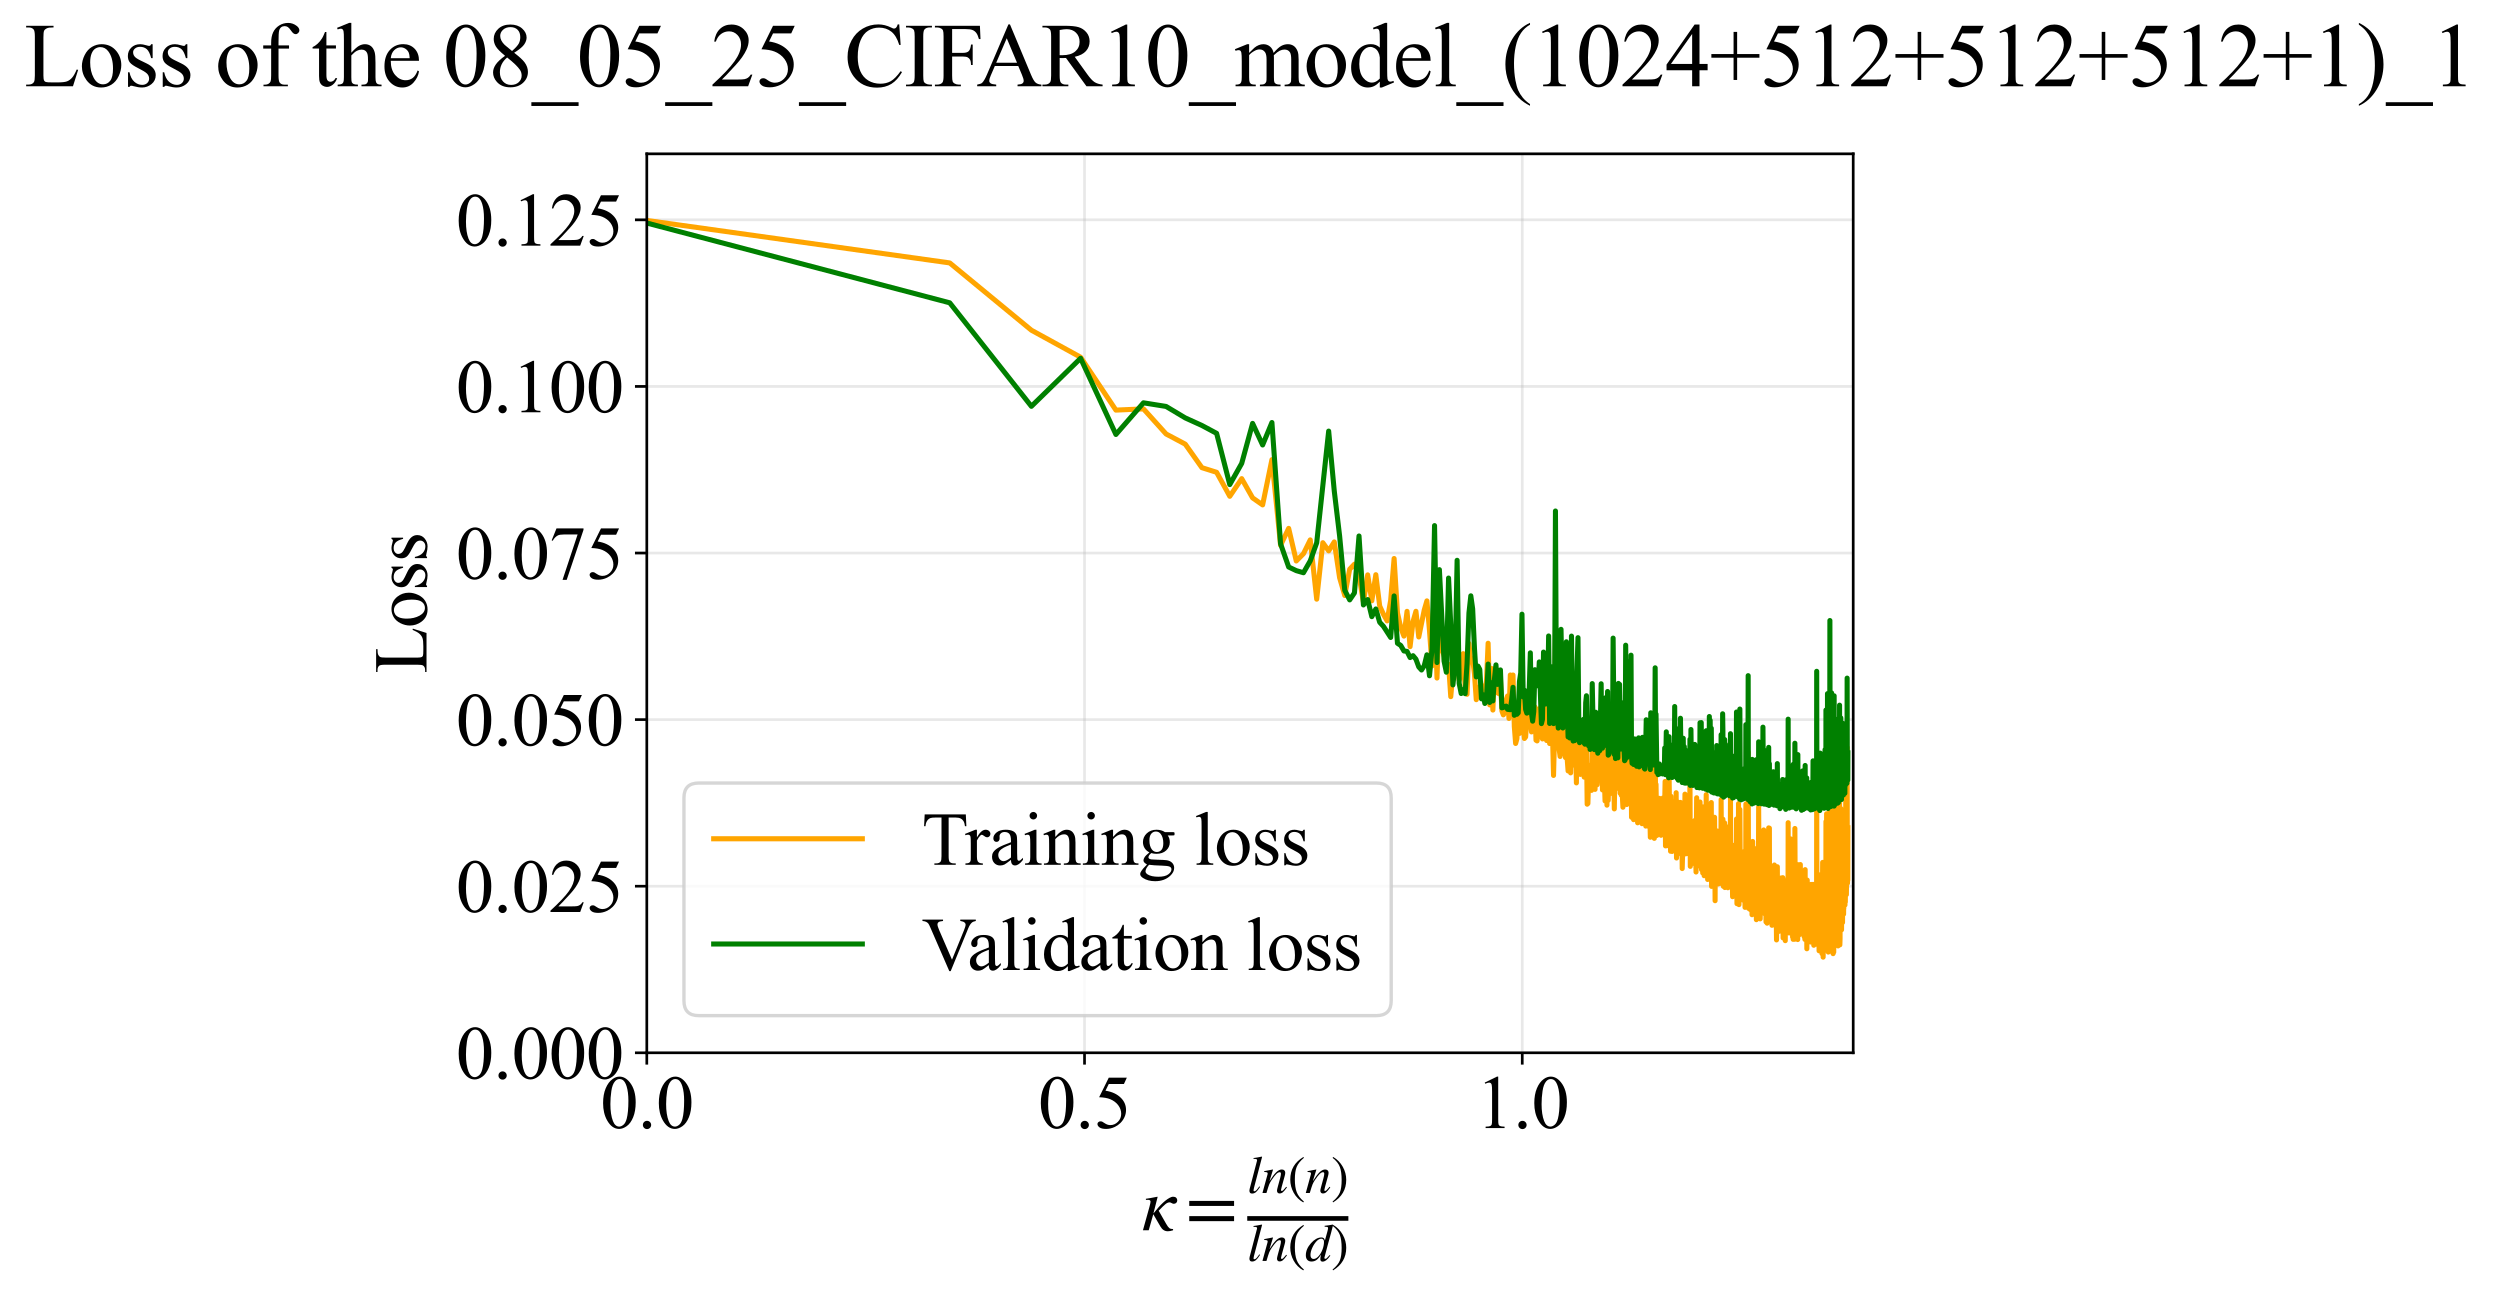 <?xml version="1.0" encoding="utf-8" standalone="no"?>
<!DOCTYPE svg PUBLIC "-//W3C//DTD SVG 1.1//EN"
  "http://www.w3.org/Graphics/SVG/1.1/DTD/svg11.dtd">
<svg xmlns:xlink="http://www.w3.org/1999/xlink" width="740.045pt" height="383.266pt" viewBox="0 0 740.045 383.266" xmlns="http://www.w3.org/2000/svg" version="1.1">
 <defs>
  <style type="text/css">*{stroke-linejoin: round; stroke-linecap: butt}</style>
 </defs>
 <g id="figure_1">
  <g id="patch_1">
   <path d="M -0 383.266 
L 740.045 383.266 
L 740.045 0 
L -0 0 
z
" style="fill: #ffffff"/>
  </g>
  <g id="axes_1">
   <g id="patch_2">
    <path d="M 191.463 311.644 
L 548.583 311.644 
L 548.583 45.532 
L 191.463 45.532 
z
" style="fill: #ffffff"/>
   </g>
   <g id="matplotlib.axis_1">
    <g id="xtick_1">
     <g id="line2d_1">
      <path d="M 191.463 311.644 
L 191.463 45.532 
" clip-path="url(#p2d00aaeafa)" style="fill: none; stroke: #b0b0b0; stroke-opacity: 0.3; stroke-width: 0.8; stroke-linecap: square"/>
     </g>
     <g id="line2d_2">
      <defs>
       <path id="m2d4a6459cc" d="M 0 0 
L 0 3.5 
" style="stroke: #000000; stroke-width: 0.8"/>
      </defs>
      <g>
       <use xlink:href="#m2d4a6459cc" x="191.463" y="311.644" style="stroke: #000000; stroke-width: 0.8"/>
      </g>
     </g>
     <g id="text_1">
      <!-- 0.0 -->
      <g transform="translate(177.713 333.92) scale(0.22 -0.22)">
       <defs>
        <path id="TimesNewRomanPSMT-30" d="M 231 2094 
Q 231 2819 450 3342 
Q 669 3866 1031 4122 
Q 1313 4325 1613 4325 
Q 2100 4325 2488 3828 
Q 2972 3213 2972 2159 
Q 2972 1422 2759 906 
Q 2547 391 2217 158 
Q 1888 -75 1581 -75 
Q 975 -75 572 641 
Q 231 1244 231 2094 
z
M 844 2016 
Q 844 1141 1059 588 
Q 1238 122 1591 122 
Q 1759 122 1940 273 
Q 2122 425 2216 781 
Q 2359 1319 2359 2297 
Q 2359 3022 2209 3506 
Q 2097 3866 1919 4016 
Q 1791 4119 1609 4119 
Q 1397 4119 1231 3928 
Q 1006 3669 925 3112 
Q 844 2556 844 2016 
z
" transform="scale(0.016)"/>
        <path id="TimesNewRomanPSMT-2e" d="M 800 606 
Q 947 606 1047 504 
Q 1147 403 1147 259 
Q 1147 116 1045 14 
Q 944 -88 800 -88 
Q 656 -88 554 14 
Q 453 116 453 259 
Q 453 406 554 506 
Q 656 606 800 606 
z
" transform="scale(0.016)"/>
       </defs>
       <use xlink:href="#TimesNewRomanPSMT-30"/>
       <use xlink:href="#TimesNewRomanPSMT-2e" transform="translate(50 0)"/>
       <use xlink:href="#TimesNewRomanPSMT-30" transform="translate(75 0)"/>
      </g>
     </g>
    </g>
    <g id="xtick_2">
     <g id="line2d_3">
      <path d="M 321.039 311.644 
L 321.039 45.532 
" clip-path="url(#p2d00aaeafa)" style="fill: none; stroke: #b0b0b0; stroke-opacity: 0.3; stroke-width: 0.8; stroke-linecap: square"/>
     </g>
     <g id="line2d_4">
      <g>
       <use xlink:href="#m2d4a6459cc" x="321.039" y="311.644" style="stroke: #000000; stroke-width: 0.8"/>
      </g>
     </g>
     <g id="text_2">
      <!-- 0.5 -->
      <g transform="translate(307.289 333.92) scale(0.22 -0.22)">
       <defs>
        <path id="TimesNewRomanPSMT-35" d="M 2778 4238 
L 2534 3706 
L 1259 3706 
L 981 3138 
Q 1809 3016 2294 2522 
Q 2709 2097 2709 1522 
Q 2709 1188 2573 903 
Q 2438 619 2231 419 
Q 2025 219 1772 97 
Q 1413 -75 1034 -75 
Q 653 -75 479 54 
Q 306 184 306 341 
Q 306 428 378 495 
Q 450 563 559 563 
Q 641 563 702 538 
Q 763 513 909 409 
Q 1144 247 1384 247 
Q 1750 247 2026 523 
Q 2303 800 2303 1197 
Q 2303 1581 2056 1914 
Q 1809 2247 1375 2428 
Q 1034 2569 447 2591 
L 1259 4238 
L 2778 4238 
z
" transform="scale(0.016)"/>
       </defs>
       <use xlink:href="#TimesNewRomanPSMT-30"/>
       <use xlink:href="#TimesNewRomanPSMT-2e" transform="translate(50 0)"/>
       <use xlink:href="#TimesNewRomanPSMT-35" transform="translate(75 0)"/>
      </g>
     </g>
    </g>
    <g id="xtick_3">
     <g id="line2d_5">
      <path d="M 450.615 311.644 
L 450.615 45.532 
" clip-path="url(#p2d00aaeafa)" style="fill: none; stroke: #b0b0b0; stroke-opacity: 0.3; stroke-width: 0.8; stroke-linecap: square"/>
     </g>
     <g id="line2d_6">
      <g>
       <use xlink:href="#m2d4a6459cc" x="450.615" y="311.644" style="stroke: #000000; stroke-width: 0.8"/>
      </g>
     </g>
     <g id="text_3">
      <!-- 1.0 -->
      <g transform="translate(436.865 333.92) scale(0.22 -0.22)">
       <defs>
        <path id="TimesNewRomanPSMT-31" d="M 750 3822 
L 1781 4325 
L 1884 4325 
L 1884 747 
Q 1884 391 1914 303 
Q 1944 216 2037 169 
Q 2131 122 2419 116 
L 2419 0 
L 825 0 
L 825 116 
Q 1125 122 1212 167 
Q 1300 213 1334 289 
Q 1369 366 1369 747 
L 1369 3034 
Q 1369 3497 1338 3628 
Q 1316 3728 1258 3775 
Q 1200 3822 1119 3822 
Q 1003 3822 797 3725 
L 750 3822 
z
" transform="scale(0.016)"/>
       </defs>
       <use xlink:href="#TimesNewRomanPSMT-31"/>
       <use xlink:href="#TimesNewRomanPSMT-2e" transform="translate(50 0)"/>
       <use xlink:href="#TimesNewRomanPSMT-30" transform="translate(75 0)"/>
      </g>
     </g>
    </g>
    <g id="text_4">
     <!-- $\kappa  = \frac{ln(n)}{ln(d)}$ -->
     <g transform="translate(338.013 364.186) scale(0.22 -0.22)">
      <defs>
       <path id="STIXGeneral-Italic-3ba" d="M 979 1440 
L 998 1446 
Q 1850 2541 2464 2790 
Q 2547 2822 2630 2822 
Q 2797 2822 2886 2736 
Q 2976 2650 2976 2522 
Q 2976 2387 2893 2307 
Q 2810 2227 2682 2227 
Q 2605 2227 2502 2288 
Q 2400 2349 2336 2349 
Q 2170 2349 1990 2205 
Q 1811 2061 1414 1645 
L 2042 544 
Q 2202 262 2310 182 
Q 2419 102 2624 102 
L 2624 0 
Q 2374 -83 2182 -83 
Q 1786 -83 1555 326 
L 960 1350 
L 576 0 
L 90 0 
L 640 1978 
Q 730 2317 730 2406 
Q 730 2560 518 2560 
L 339 2560 
L 339 2650 
Q 678 2694 1306 2822 
L 1325 2803 
L 979 1440 
z
" transform="scale(0.016)"/>
       <path id="STIXGeneral-Regular-3d" d="M 4077 2048 
L 307 2048 
L 307 2470 
L 4077 2470 
L 4077 2048 
z
M 4077 768 
L 307 768 
L 307 1190 
L 4077 1190 
L 4077 768 
z
" transform="scale(0.016)"/>
       <path id="STIXGeneral-Italic-6c" d="M 1786 4339 
L 806 595 
Q 755 410 755 320 
Q 755 205 864 205 
Q 1037 205 1293 570 
L 1453 794 
L 1542 730 
Q 1254 275 1046 102 
Q 838 -70 576 -70 
Q 262 -70 262 288 
Q 262 397 288 480 
L 1165 3834 
Q 1184 3898 1184 3955 
Q 1184 4096 870 4096 
L 755 4096 
L 755 4198 
Q 1203 4250 1747 4371 
L 1786 4339 
z
" transform="scale(0.016)"/>
       <path id="STIXGeneral-Italic-6e" d="M 2944 749 
L 3034 666 
Q 2707 218 2534 80 
Q 2362 -58 2138 -58 
Q 2010 -58 1923 28 
Q 1837 115 1837 288 
Q 1837 390 1939 768 
L 2221 1805 
Q 2310 2150 2310 2310 
Q 2310 2496 2157 2496 
Q 1971 2496 1750 2275 
Q 1530 2054 1210 1587 
Q 998 1274 899 1024 
Q 800 774 570 0 
L 90 0 
L 704 2240 
Q 717 2304 717 2349 
Q 717 2445 630 2480 
Q 544 2515 301 2522 
L 301 2624 
Q 550 2675 857 2729 
Q 1165 2784 1338 2822 
L 1363 2810 
L 934 1414 
Q 1408 2170 1753 2496 
Q 2099 2822 2413 2822 
Q 2611 2822 2720 2716 
Q 2829 2611 2829 2432 
Q 2829 2272 2765 2048 
L 2406 749 
Q 2317 429 2317 358 
Q 2317 243 2419 243 
Q 2541 243 2810 582 
Q 2854 634 2944 749 
z
" transform="scale(0.016)"/>
       <path id="STIXGeneral-Regular-28" d="M 1946 -1030 
L 1869 -1133 
Q 1126 -710 716 32 
Q 307 774 307 1613 
Q 307 3386 1888 4326 
L 1946 4224 
Q 1293 3667 1075 3126 
Q 858 2586 858 1632 
Q 858 685 1082 96 
Q 1306 -493 1946 -1030 
z
" transform="scale(0.016)"/>
       <path id="STIXGeneral-Regular-29" d="M 186 4224 
L 262 4326 
Q 992 3891 1408 3148 
Q 1824 2406 1824 1581 
Q 1824 -166 243 -1133 
L 186 -1030 
Q 845 -486 1059 54 
Q 1274 595 1274 1562 
Q 1274 2534 1059 3120 
Q 845 3706 186 4224 
z
" transform="scale(0.016)"/>
       <path id="STIXGeneral-Italic-64" d="M 3334 4371 
L 3373 4333 
L 3123 3360 
L 2739 1958 
Q 2323 429 2323 384 
Q 2323 256 2438 256 
Q 2522 256 2614 336 
Q 2707 416 2963 710 
L 3040 646 
Q 2547 -83 2099 -83 
Q 1978 -83 1907 -6 
Q 1837 70 1837 205 
Q 1837 397 1920 774 
Q 1645 307 1379 118 
Q 1114 -70 781 -70 
Q 461 -70 278 125 
Q 96 320 96 678 
Q 96 1440 713 2131 
Q 1331 2822 1965 2822 
Q 2163 2822 2256 2732 
Q 2349 2643 2381 2451 
L 2387 2451 
L 2675 3494 
Q 2765 3808 2765 3949 
Q 2765 4051 2694 4076 
Q 2624 4102 2355 4115 
L 2355 4224 
Q 2848 4269 3334 4371 
z
M 2278 2310 
Q 2278 2477 2185 2576 
Q 2093 2675 1978 2675 
Q 1677 2675 1395 2381 
Q 1075 2042 864 1571 
Q 653 1101 653 704 
Q 653 486 752 361 
Q 851 237 1024 237 
Q 1312 237 1606 550 
Q 1901 864 2089 1350 
Q 2278 1837 2278 2310 
z
" transform="scale(0.016)"/>
      </defs>
      <use xlink:href="#STIXGeneral-Italic-3ba" transform="translate(0 0.003)"/>
      <use xlink:href="#STIXGeneral-Regular-3d" transform="translate(58.84 0.003)"/>
      <use xlink:href="#STIXGeneral-Italic-6c" transform="translate(141.78 50.192) scale(0.7)"/>
      <use xlink:href="#STIXGeneral-Italic-6e" transform="translate(161.24 50.192) scale(0.7)"/>
      <use xlink:href="#STIXGeneral-Regular-28" transform="translate(196.24 50.192) scale(0.7)"/>
      <use xlink:href="#STIXGeneral-Italic-6e" transform="translate(219.55 50.192) scale(0.7)"/>
      <use xlink:href="#STIXGeneral-Regular-29" transform="translate(254.55 50.192) scale(0.7)"/>
      <use xlink:href="#STIXGeneral-Italic-6c" transform="translate(141.78 -41.258) scale(0.7)"/>
      <use xlink:href="#STIXGeneral-Italic-6e" transform="translate(161.24 -41.258) scale(0.7)"/>
      <use xlink:href="#STIXGeneral-Regular-28" transform="translate(196.24 -41.258) scale(0.7)"/>
      <use xlink:href="#STIXGeneral-Italic-64" transform="translate(219.55 -41.258) scale(0.7)"/>
      <use xlink:href="#STIXGeneral-Regular-29" transform="translate(254.55 -41.258) scale(0.7)"/>
      <path d="M 141.78 12.8 
L 141.78 19.05 
L 277.86 19.05 
L 277.86 12.8 
L 141.78 12.8 
z
"/>
     </g>
    </g>
   </g>
   <g id="matplotlib.axis_2">
    <g id="ytick_1">
     <g id="line2d_7">
      <path d="M 191.463 311.644 
L 548.583 311.644 
" clip-path="url(#p2d00aaeafa)" style="fill: none; stroke: #b0b0b0; stroke-opacity: 0.3; stroke-width: 0.8; stroke-linecap: square"/>
     </g>
     <g id="line2d_8">
      <defs>
       <path id="mb1fe436ce7" d="M 0 0 
L -3.5 0 
" style="stroke: #000000; stroke-width: 0.8"/>
      </defs>
      <g>
       <use xlink:href="#mb1fe436ce7" x="191.463" y="311.644" style="stroke: #000000; stroke-width: 0.8"/>
      </g>
     </g>
     <g id="text_5">
      <!-- 0.000 -->
      <g transform="translate(134.963 319.282) scale(0.22 -0.22)">
       <use xlink:href="#TimesNewRomanPSMT-30"/>
       <use xlink:href="#TimesNewRomanPSMT-2e" transform="translate(50 0)"/>
       <use xlink:href="#TimesNewRomanPSMT-30" transform="translate(75 0)"/>
       <use xlink:href="#TimesNewRomanPSMT-30" transform="translate(125 0)"/>
       <use xlink:href="#TimesNewRomanPSMT-30" transform="translate(175 0)"/>
      </g>
     </g>
    </g>
    <g id="ytick_2">
     <g id="line2d_9">
      <path d="M 191.463 262.33 
L 548.583 262.33 
" clip-path="url(#p2d00aaeafa)" style="fill: none; stroke: #b0b0b0; stroke-opacity: 0.3; stroke-width: 0.8; stroke-linecap: square"/>
     </g>
     <g id="line2d_10">
      <g>
       <use xlink:href="#mb1fe436ce7" x="191.463" y="262.33" style="stroke: #000000; stroke-width: 0.8"/>
      </g>
     </g>
     <g id="text_6">
      <!-- 0.025 -->
      <g transform="translate(134.963 269.968) scale(0.22 -0.22)">
       <defs>
        <path id="TimesNewRomanPSMT-32" d="M 2934 816 
L 2638 0 
L 138 0 
L 138 116 
Q 1241 1122 1691 1759 
Q 2141 2397 2141 2925 
Q 2141 3328 1894 3587 
Q 1647 3847 1303 3847 
Q 991 3847 742 3664 
Q 494 3481 375 3128 
L 259 3128 
Q 338 3706 661 4015 
Q 984 4325 1469 4325 
Q 1984 4325 2329 3994 
Q 2675 3663 2675 3213 
Q 2675 2891 2525 2569 
Q 2294 2063 1775 1497 
Q 997 647 803 472 
L 1909 472 
Q 2247 472 2383 497 
Q 2519 522 2628 598 
Q 2738 675 2819 816 
L 2934 816 
z
" transform="scale(0.016)"/>
       </defs>
       <use xlink:href="#TimesNewRomanPSMT-30"/>
       <use xlink:href="#TimesNewRomanPSMT-2e" transform="translate(50 0)"/>
       <use xlink:href="#TimesNewRomanPSMT-30" transform="translate(75 0)"/>
       <use xlink:href="#TimesNewRomanPSMT-32" transform="translate(125 0)"/>
       <use xlink:href="#TimesNewRomanPSMT-35" transform="translate(175 0)"/>
      </g>
     </g>
    </g>
    <g id="ytick_3">
     <g id="line2d_11">
      <path d="M 191.463 213.017 
L 548.583 213.017 
" clip-path="url(#p2d00aaeafa)" style="fill: none; stroke: #b0b0b0; stroke-opacity: 0.3; stroke-width: 0.8; stroke-linecap: square"/>
     </g>
     <g id="line2d_12">
      <g>
       <use xlink:href="#mb1fe436ce7" x="191.463" y="213.017" style="stroke: #000000; stroke-width: 0.8"/>
      </g>
     </g>
     <g id="text_7">
      <!-- 0.050 -->
      <g transform="translate(134.963 220.655) scale(0.22 -0.22)">
       <use xlink:href="#TimesNewRomanPSMT-30"/>
       <use xlink:href="#TimesNewRomanPSMT-2e" transform="translate(50 0)"/>
       <use xlink:href="#TimesNewRomanPSMT-30" transform="translate(75 0)"/>
       <use xlink:href="#TimesNewRomanPSMT-35" transform="translate(125 0)"/>
       <use xlink:href="#TimesNewRomanPSMT-30" transform="translate(175 0)"/>
      </g>
     </g>
    </g>
    <g id="ytick_4">
     <g id="line2d_13">
      <path d="M 191.463 163.704 
L 548.583 163.704 
" clip-path="url(#p2d00aaeafa)" style="fill: none; stroke: #b0b0b0; stroke-opacity: 0.3; stroke-width: 0.8; stroke-linecap: square"/>
     </g>
     <g id="line2d_14">
      <g>
       <use xlink:href="#mb1fe436ce7" x="191.463" y="163.704" style="stroke: #000000; stroke-width: 0.8"/>
      </g>
     </g>
     <g id="text_8">
      <!-- 0.075 -->
      <g transform="translate(134.963 171.342) scale(0.22 -0.22)">
       <defs>
        <path id="TimesNewRomanPSMT-37" d="M 644 4238 
L 2916 4238 
L 2916 4119 
L 1503 -88 
L 1153 -88 
L 2419 3728 
L 1253 3728 
Q 900 3728 750 3644 
Q 488 3500 328 3200 
L 238 3234 
L 644 4238 
z
" transform="scale(0.016)"/>
       </defs>
       <use xlink:href="#TimesNewRomanPSMT-30"/>
       <use xlink:href="#TimesNewRomanPSMT-2e" transform="translate(50 0)"/>
       <use xlink:href="#TimesNewRomanPSMT-30" transform="translate(75 0)"/>
       <use xlink:href="#TimesNewRomanPSMT-37" transform="translate(125 0)"/>
       <use xlink:href="#TimesNewRomanPSMT-35" transform="translate(175 0)"/>
      </g>
     </g>
    </g>
    <g id="ytick_5">
     <g id="line2d_15">
      <path d="M 191.463 114.391 
L 548.583 114.391 
" clip-path="url(#p2d00aaeafa)" style="fill: none; stroke: #b0b0b0; stroke-opacity: 0.3; stroke-width: 0.8; stroke-linecap: square"/>
     </g>
     <g id="line2d_16">
      <g>
       <use xlink:href="#mb1fe436ce7" x="191.463" y="114.391" style="stroke: #000000; stroke-width: 0.8"/>
      </g>
     </g>
     <g id="text_9">
      <!-- 0.100 -->
      <g transform="translate(134.963 122.029) scale(0.22 -0.22)">
       <use xlink:href="#TimesNewRomanPSMT-30"/>
       <use xlink:href="#TimesNewRomanPSMT-2e" transform="translate(50 0)"/>
       <use xlink:href="#TimesNewRomanPSMT-31" transform="translate(75 0)"/>
       <use xlink:href="#TimesNewRomanPSMT-30" transform="translate(125 0)"/>
       <use xlink:href="#TimesNewRomanPSMT-30" transform="translate(175 0)"/>
      </g>
     </g>
    </g>
    <g id="ytick_6">
     <g id="line2d_17">
      <path d="M 191.463 65.077 
L 548.583 65.077 
" clip-path="url(#p2d00aaeafa)" style="fill: none; stroke: #b0b0b0; stroke-opacity: 0.3; stroke-width: 0.8; stroke-linecap: square"/>
     </g>
     <g id="line2d_18">
      <g>
       <use xlink:href="#mb1fe436ce7" x="191.463" y="65.077" style="stroke: #000000; stroke-width: 0.8"/>
      </g>
     </g>
     <g id="text_10">
      <!-- 0.125 -->
      <g transform="translate(134.963 72.716) scale(0.22 -0.22)">
       <use xlink:href="#TimesNewRomanPSMT-30"/>
       <use xlink:href="#TimesNewRomanPSMT-2e" transform="translate(50 0)"/>
       <use xlink:href="#TimesNewRomanPSMT-31" transform="translate(75 0)"/>
       <use xlink:href="#TimesNewRomanPSMT-32" transform="translate(125 0)"/>
       <use xlink:href="#TimesNewRomanPSMT-35" transform="translate(175 0)"/>
      </g>
     </g>
    </g>
    <g id="text_11">
     <!-- Loss -->
     <g transform="translate(126.257 199.369) rotate(-90) scale(0.22 -0.22)">
      <defs>
       <path id="TimesNewRomanPSMT-4c" d="M 3669 1172 
L 3772 1150 
L 3409 0 
L 128 0 
L 128 116 
L 288 116 
Q 556 116 672 291 
Q 738 391 738 753 
L 738 3488 
Q 738 3884 650 3984 
Q 528 4122 288 4122 
L 128 4122 
L 128 4238 
L 2047 4238 
L 2047 4122 
Q 1709 4125 1573 4059 
Q 1438 3994 1388 3894 
Q 1338 3794 1338 3416 
L 1338 753 
Q 1338 494 1388 397 
Q 1425 331 1503 300 
Q 1581 269 1991 269 
L 2300 269 
Q 2788 269 2984 341 
Q 3181 413 3343 595 
Q 3506 778 3669 1172 
z
" transform="scale(0.016)"/>
       <path id="TimesNewRomanPSMT-6f" d="M 1600 2947 
Q 2250 2947 2644 2453 
Q 2978 2031 2978 1484 
Q 2978 1100 2793 706 
Q 2609 313 2286 112 
Q 1963 -88 1566 -88 
Q 919 -88 538 428 
Q 216 863 216 1403 
Q 216 1797 411 2186 
Q 606 2575 925 2761 
Q 1244 2947 1600 2947 
z
M 1503 2744 
Q 1338 2744 1170 2645 
Q 1003 2547 900 2300 
Q 797 2053 797 1666 
Q 797 1041 1045 587 
Q 1294 134 1700 134 
Q 2003 134 2200 384 
Q 2397 634 2397 1244 
Q 2397 2006 2069 2444 
Q 1847 2744 1503 2744 
z
" transform="scale(0.016)"/>
       <path id="TimesNewRomanPSMT-73" d="M 2050 2947 
L 2050 1972 
L 1947 1972 
Q 1828 2431 1642 2597 
Q 1456 2763 1169 2763 
Q 950 2763 815 2647 
Q 681 2531 681 2391 
Q 681 2216 781 2091 
Q 878 1963 1175 1819 
L 1631 1597 
Q 2266 1288 2266 781 
Q 2266 391 1970 151 
Q 1675 -88 1309 -88 
Q 1047 -88 709 6 
Q 606 38 541 38 
Q 469 38 428 -44 
L 325 -44 
L 325 978 
L 428 978 
Q 516 541 762 319 
Q 1009 97 1316 97 
Q 1531 97 1667 223 
Q 1803 350 1803 528 
Q 1803 744 1651 891 
Q 1500 1038 1047 1263 
Q 594 1488 453 1669 
Q 313 1847 313 2119 
Q 313 2472 555 2709 
Q 797 2947 1181 2947 
Q 1350 2947 1591 2875 
Q 1750 2828 1803 2828 
Q 1853 2828 1881 2850 
Q 1909 2872 1947 2947 
L 2050 2947 
z
" transform="scale(0.016)"/>
      </defs>
      <use xlink:href="#TimesNewRomanPSMT-4c"/>
      <use xlink:href="#TimesNewRomanPSMT-6f" transform="translate(61.084 0)"/>
      <use xlink:href="#TimesNewRomanPSMT-73" transform="translate(111.084 0)"/>
      <use xlink:href="#TimesNewRomanPSMT-73" transform="translate(150 0)"/>
     </g>
    </g>
   </g>
   <g id="line2d_19">
    <path d="M 191.463 65.257 
L 281.136 77.829 
L 305.313 97.75 
L 319.875 105.74 
L 330.328 121.397 
L 338.488 121.04 
L 345.182 128.467 
L 350.858 131.476 
L 355.785 138.439 
L 360.137 139.808 
L 364.035 146.911 
L 367.565 141.687 
L 370.79 147.383 
L 373.759 149.456 
L 376.509 136.071 
L 379.071 161.408 
L 381.469 156.41 
L 383.721 166.06 
L 385.846 163.91 
L 387.857 159.818 
L 389.765 177.365 
L 391.58 160.651 
L 393.311 163.065 
L 394.966 160.425 
L 396.55 171.028 
L 398.071 176.275 
L 399.531 168.499 
L 400.937 167.012 
L 402.292 170.398 
L 403.599 178.224 
L 404.862 170.175 
L 406.084 177.843 
L 407.267 170.123 
L 408.414 179.392 
L 409.527 181.833 
L 410.608 183.792 
L 411.658 177.737 
L 412.68 165.329 
L 413.674 181.399 
L 414.643 185.751 
L 415.587 188.301 
L 416.508 180.971 
L 417.407 191.421 
L 418.284 183.983 
L 419.142 180.954 
L 419.98 188.553 
L 421.603 180.572 
L 422.388 177.872 
L 423.157 186.679 
L 423.911 197.13 
L 424.65 177.876 
L 425.375 200.711 
L 426.086 180.121 
L 426.783 192.202 
L 427.468 193.873 
L 428.14 196.641 
L 428.801 196.664 
L 429.45 206.218 
L 430.088 199.076 
L 430.715 196.209 
L 431.332 194.22 
L 431.939 201.267 
L 432.537 199.961 
L 433.124 193.495 
L 433.703 203.459 
L 434.273 205.519 
L 434.835 190.496 
L 435.388 195.934 
L 435.933 194.992 
L 436.47 199.534 
L 436.999 207.114 
L 437.522 204.147 
L 438.037 203.247 
L 438.545 202.834 
L 439.046 204.616 
L 439.54 205.19 
L 440.028 201.422 
L 440.51 190.415 
L 440.986 208.668 
L 441.456 197.86 
L 441.919 210.185 
L 442.378 197.93 
L 442.83 200.412 
L 443.278 205.077 
L 443.719 205.345 
L 444.156 200.905 
L 444.588 210.445 
L 445.015 211.614 
L 445.437 210.898 
L 445.854 207.178 
L 446.267 206.027 
L 446.675 212.679 
L 447.079 199.811 
L 447.478 201.043 
L 447.873 199.819 
L 448.264 215.062 
L 448.651 220.078 
L 449.035 218.675 
L 449.414 210.501 
L 449.789 217.111 
L 450.161 212.566 
L 450.529 199.357 
L 450.893 214.759 
L 451.254 218.609 
L 451.611 218.146 
L 451.966 212.777 
L 452.664 209.98 
L 453.349 216.661 
L 453.687 214.635 
L 454.022 214.856 
L 454.354 209.262 
L 454.683 219.114 
L 455.01 219.322 
L 455.333 216.057 
L 455.654 209.792 
L 455.972 210.8 
L 456.287 216.2 
L 456.599 218.737 
L 456.909 205.201 
L 457.217 210.442 
L 457.522 218.187 
L 457.824 219.205 
L 458.124 207.647 
L 458.422 200.877 
L 458.717 220.099 
L 459.01 216.474 
L 459.301 207.226 
L 459.876 229.543 
L 460.16 218.145 
L 460.442 186.744 
L 460.722 214.407 
L 461 213.346 
L 461.275 220.635 
L 461.549 221.873 
L 461.821 223.926 
L 462.091 209.264 
L 462.358 209.882 
L 462.888 223.155 
L 463.15 207.813 
L 463.411 224.254 
L 463.669 217.391 
L 463.926 224.75 
L 464.181 228.207 
L 464.435 205.078 
L 464.686 223.616 
L 464.936 228.785 
L 465.184 211.652 
L 465.431 226.038 
L 465.676 220.821 
L 465.919 226.436 
L 466.161 226.595 
L 466.401 217.531 
L 466.64 231.749 
L 466.877 212.561 
L 467.113 204.999 
L 467.347 222.859 
L 467.58 220.903 
L 467.812 229.237 
L 468.042 215.816 
L 468.27 217.286 
L 468.497 227.669 
L 468.723 225.9 
L 468.947 230.044 
L 469.17 222.636 
L 469.392 223.985 
L 469.613 220.227 
L 469.832 238.054 
L 470.05 237.838 
L 470.266 229.979 
L 470.482 227.175 
L 470.696 226.523 
L 470.909 229.126 
L 471.12 233.963 
L 471.331 219.234 
L 471.54 231.042 
L 471.749 232.275 
L 471.956 231.464 
L 472.161 233.672 
L 472.366 220.681 
L 472.57 230.598 
L 472.772 232.291 
L 472.974 228.47 
L 473.174 227.539 
L 473.373 227.384 
L 473.572 229.797 
L 473.769 228.852 
L 473.965 215.418 
L 474.354 233.825 
L 474.547 217.518 
L 474.74 228.84 
L 474.931 230.974 
L 475.121 237.09 
L 475.31 208.275 
L 475.686 238.343 
L 475.872 218.174 
L 476.057 236.916 
L 476.242 231.127 
L 476.426 232.573 
L 476.608 226.889 
L 476.79 234.865 
L 477.151 227.258 
L 477.331 232.757 
L 477.509 216.299 
L 477.863 239.45 
L 478.039 228.669 
L 478.214 225.078 
L 478.388 226.121 
L 478.562 221.911 
L 478.906 233.368 
L 479.077 224.446 
L 479.247 233.332 
L 479.417 220.467 
L 479.586 234.803 
L 479.754 233.657 
L 479.921 235.384 
L 480.087 232.727 
L 480.418 238.956 
L 480.582 225.32 
L 480.746 232.339 
L 480.909 230.336 
L 481.071 235.891 
L 481.232 214.516 
L 481.393 234.307 
L 481.553 238.155 
L 481.712 236.095 
L 481.871 221.857 
L 482.029 234.039 
L 482.186 227.452 
L 482.343 232.084 
L 482.499 225.443 
L 482.654 234.867 
L 482.809 220.85 
L 482.963 241.923 
L 483.27 234.946 
L 483.422 228.925 
L 483.574 242.637 
L 483.725 235.604 
L 483.875 222.781 
L 484.174 239.465 
L 484.471 229.216 
L 484.765 243.564 
L 484.911 238.556 
L 485.057 223.412 
L 485.202 238.681 
L 485.491 235.987 
L 485.634 228.223 
L 485.777 226.944 
L 486.061 243.826 
L 486.202 219.171 
L 486.483 241.641 
L 486.623 230.49 
L 486.762 236.45 
L 486.901 234.502 
L 487.177 244.538 
L 487.314 227.049 
L 487.587 239.815 
L 487.722 243.754 
L 487.858 234.72 
L 487.992 244.613 
L 488.126 242.179 
L 488.26 235.503 
L 488.526 247.84 
L 488.659 223.35 
L 488.922 238.863 
L 489.053 240.862 
L 489.183 237.591 
L 489.443 243.724 
L 489.572 236.802 
L 489.7 248.168 
L 489.829 241.327 
L 489.956 220.564 
L 490.084 236.365 
L 490.211 232.173 
L 490.463 247.307 
L 490.589 237.296 
L 490.714 246.193 
L 490.839 238.733 
L 490.963 241.046 
L 491.087 246.297 
L 491.211 236.326 
L 491.334 243.299 
L 491.579 240.71 
L 491.701 247.264 
L 491.822 240.737 
L 491.944 243.581 
L 492.064 239.741 
L 492.185 244.094 
L 492.305 236.192 
L 492.424 245.046 
L 492.544 239.842 
L 492.662 243.916 
L 492.899 231.326 
L 493.017 250.393 
L 493.251 235.654 
L 493.368 250.356 
L 493.6 244.341 
L 493.715 246.78 
L 493.83 246.679 
L 493.945 242.513 
L 494.06 227.318 
L 494.288 246.751 
L 494.401 244.853 
L 494.514 251.987 
L 494.627 235.711 
L 494.739 248.534 
L 494.851 245.986 
L 494.963 252.048 
L 495.186 242.801 
L 495.296 245.918 
L 495.407 241.622 
L 495.627 245.407 
L 495.736 237.234 
L 495.845 247.643 
L 495.954 242.949 
L 496.063 248.447 
L 496.171 234.662 
L 496.279 253.984 
L 496.386 243.142 
L 496.493 252.985 
L 496.6 237.364 
L 496.707 238.532 
L 496.919 246.034 
L 497.025 244.533 
L 497.131 247.754 
L 497.236 244.996 
L 497.341 249.793 
L 497.445 237.53 
L 497.549 248.515 
L 497.653 248.224 
L 497.757 252.043 
L 497.86 245.275 
L 497.964 257.108 
L 498.373 242.266 
L 498.475 250.933 
L 498.576 239.688 
L 498.677 245.936 
L 498.778 235.081 
L 498.979 252.758 
L 499.079 252.052 
L 499.179 249.948 
L 499.279 252.152 
L 499.378 246.718 
L 499.477 252.671 
L 499.576 249.717 
L 499.674 238.235 
L 499.772 251.142 
L 499.87 241.567 
L 500.066 250.273 
L 500.163 246.968 
L 500.26 229.278 
L 500.356 256.459 
L 500.549 247.661 
L 500.645 255.757 
L 500.741 249.795 
L 500.836 249.911 
L 501.027 254.538 
L 501.216 243.758 
L 501.31 245.018 
L 501.498 253.206 
L 501.591 255.67 
L 501.685 242.887 
L 501.778 253.42 
L 501.871 248.969 
L 502.056 258.129 
L 502.24 236.151 
L 502.332 255.749 
L 502.423 238.025 
L 502.605 256.36 
L 502.696 254.85 
L 502.787 248.579 
L 502.968 255.378 
L 503.057 255.059 
L 503.237 237.413 
L 503.326 248.558 
L 503.415 248.442 
L 503.504 254.883 
L 503.593 240.384 
L 503.681 257.431 
L 503.769 249.744 
L 503.858 253.849 
L 503.945 245.765 
L 504.033 258.422 
L 504.12 238.857 
L 504.208 255.42 
L 504.295 248.289 
L 504.468 259.226 
L 504.555 254.538 
L 504.641 255.247 
L 504.727 255.645 
L 504.813 249.884 
L 504.898 252.309 
L 504.984 249.623 
L 505.069 235.237 
L 505.154 256.942 
L 505.239 250.578 
L 505.324 258.477 
L 505.408 239.302 
L 505.492 260.337 
L 505.576 254.84 
L 505.66 254.803 
L 505.744 241.625 
L 505.828 254.792 
L 505.911 253.436 
L 505.994 238.817 
L 506.077 253.185 
L 506.16 251.07 
L 506.242 246.149 
L 506.407 259.295 
L 506.489 254.837 
L 506.571 237.571 
L 506.653 262.388 
L 506.816 247.907 
L 506.897 258.366 
L 507.22 246.641 
L 507.3 258.383 
L 507.38 248.307 
L 507.46 257.767 
L 507.54 241.932 
L 507.699 266.624 
L 507.778 249.024 
L 507.857 256.888 
L 508.015 249.891 
L 508.094 260.404 
L 508.172 250.285 
L 508.25 254.166 
L 508.329 245.991 
L 508.406 258.89 
L 508.484 258.854 
L 508.562 246.585 
L 508.639 261.662 
L 508.794 250.822 
L 508.948 259.642 
L 509.024 250.942 
L 509.101 253.454 
L 509.177 253.886 
L 509.253 258.419 
L 509.33 254.018 
L 509.405 258.726 
L 509.481 236.679 
L 509.632 257.824 
L 509.783 261.696 
L 510.007 242.497 
L 510.156 262.381 
L 510.304 254.308 
L 510.378 259.915 
L 510.526 243.605 
L 510.599 262.729 
L 510.673 257.982 
L 510.819 255.789 
L 510.892 258.206 
L 510.965 253.923 
L 511.037 255.634 
L 511.11 258.949 
L 511.182 252.912 
L 511.254 253.461 
L 511.399 259.457 
L 511.47 262.791 
L 511.542 244.795 
L 511.614 250.324 
L 511.685 262.67 
L 511.756 259.08 
L 511.827 261.773 
L 511.969 258.347 
L 512.04 248.553 
L 512.181 260.006 
L 512.251 235.176 
L 512.322 261.761 
L 512.392 257.892 
L 512.462 258.625 
L 512.531 261.746 
L 512.601 250.448 
L 512.671 260.635 
L 512.74 257.431 
L 512.878 265.439 
L 513.085 250.907 
L 513.154 259.529 
L 513.222 256.867 
L 513.291 250.223 
L 513.427 260.294 
L 513.563 255.287 
L 513.699 263.618 
L 513.766 253.326 
L 513.901 264.601 
L 514.035 242.436 
L 514.169 267.5 
L 514.435 253.48 
L 514.501 265.257 
L 514.567 260.721 
L 514.633 237.887 
L 514.765 267.784 
L 515.027 239.61 
L 515.157 261.342 
L 515.222 254.56 
L 515.416 265.084 
L 515.48 263.047 
L 515.545 254.148 
L 515.673 266.106 
L 515.737 264.722 
L 515.801 255.42 
L 515.865 259.498 
L 515.929 260.82 
L 515.993 266.458 
L 516.119 258.099 
L 516.183 265.112 
L 516.246 262.287 
L 516.309 266.164 
L 516.372 252.028 
L 516.435 260.634 
L 516.498 261.564 
L 516.56 268.597 
L 516.623 265.639 
L 516.685 264.199 
L 516.748 267.813 
L 516.81 238.032 
L 516.872 257.35 
L 516.996 264.091 
L 517.058 256.804 
L 517.12 260.508 
L 517.181 260.439 
L 517.243 261.44 
L 517.304 264.845 
L 517.366 262.652 
L 517.427 256.693 
L 517.488 222.639 
L 517.61 268.895 
L 517.792 253.082 
L 517.853 263.944 
L 517.913 262.253 
L 517.974 254.451 
L 518.094 269.235 
L 518.274 255.617 
L 518.334 267.87 
L 518.453 249.599 
L 518.631 270.773 
L 518.808 249.086 
L 518.985 262.73 
L 519.043 260.73 
L 519.16 268.998 
L 519.219 268.442 
L 519.277 259.443 
L 519.335 264.61 
L 519.393 259.598 
L 519.451 268.366 
L 519.509 266.44 
L 519.567 256.594 
L 519.625 263.019 
L 519.682 262.972 
L 519.74 266.462 
L 519.855 251.227 
L 519.912 272.24 
L 519.969 262.458 
L 520.026 261.335 
L 520.083 255.712 
L 520.14 267.997 
L 520.197 267.247 
L 520.311 255.85 
L 520.48 271.403 
L 520.593 238.894 
L 520.761 269.352 
L 520.817 269.981 
L 520.929 253.286 
L 521.04 271.999 
L 521.095 269.577 
L 521.151 254.411 
L 521.206 266.232 
L 521.261 267.009 
L 521.427 257.023 
L 521.536 269.501 
L 521.646 262.407 
L 521.7 265.911 
L 521.755 263.426 
L 521.809 264.218 
L 521.864 249.936 
L 522.026 267.418 
L 522.081 245.68 
L 522.135 266.615 
L 522.188 270.28 
L 522.242 269.569 
L 522.296 268.151 
L 522.35 261.422 
L 522.403 262.71 
L 522.457 270.551 
L 522.51 266.663 
L 522.564 254.334 
L 522.617 264.155 
L 522.67 259.099 
L 522.776 272.912 
L 522.829 270.544 
L 523.04 261.254 
L 523.093 273.276 
L 523.146 263.393 
L 523.198 260.458 
L 523.25 261.989 
L 523.303 262.245 
L 523.355 263.172 
L 523.407 258.766 
L 523.511 267.85 
L 523.563 245.071 
L 523.615 269.285 
L 523.667 272.741 
L 523.77 245.148 
L 523.822 271.585 
L 523.874 264.836 
L 523.925 263.291 
L 524.028 271.611 
L 524.079 262.495 
L 524.181 262.537 
L 524.334 268.183 
L 524.486 258.254 
L 524.537 273.901 
L 524.588 265.038 
L 524.638 266.502 
L 524.688 265.407 
L 524.739 273.837 
L 524.789 269.228 
L 524.889 269.912 
L 524.94 258.345 
L 525.039 271.479 
L 525.089 267.925 
L 525.139 266.644 
L 525.189 270.61 
L 525.239 256.056 
L 525.288 261.696 
L 525.338 266.544 
L 525.387 259.712 
L 525.535 273.052 
L 525.634 261.885 
L 525.732 264.293 
L 525.878 278.231 
L 526.025 270.49 
L 526.073 272.054 
L 526.122 256.574 
L 526.17 265.496 
L 526.219 272.013 
L 526.315 271.95 
L 526.363 274.029 
L 526.411 268.308 
L 526.508 268.968 
L 526.603 265.123 
L 526.651 275.688 
L 526.699 269.335 
L 526.794 270.473 
L 526.842 264.067 
L 526.984 275.127 
L 527.126 267.728 
L 527.173 271.028 
L 527.221 268.931 
L 527.315 259.878 
L 527.408 272.084 
L 527.455 267.572 
L 527.502 270.109 
L 527.549 270.073 
L 527.735 259.807 
L 527.828 277.645 
L 527.874 270.096 
L 527.92 270.529 
L 527.966 267.671 
L 528.013 277.647 
L 528.105 260.596 
L 528.151 275.929 
L 528.242 275.172 
L 528.288 268.664 
L 528.334 271.633 
L 528.379 272.137 
L 528.425 268.46 
L 528.471 278.452 
L 528.516 268.941 
L 528.562 270.249 
L 528.607 263.518 
L 528.652 273.691 
L 528.698 273.041 
L 528.743 264.997 
L 528.788 272.621 
L 528.833 273.782 
L 528.968 262.896 
L 529.013 269.275 
L 529.058 269.807 
L 529.103 274.213 
L 529.147 267.832 
L 529.192 272.698 
L 529.237 275.6 
L 529.281 268.798 
L 529.326 243.535 
L 529.37 273.898 
L 529.459 268.641 
L 529.548 265.626 
L 529.592 276.17 
L 529.68 261.774 
L 529.768 265.633 
L 529.944 274.139 
L 529.988 272.854 
L 530.031 248.315 
L 530.075 275.467 
L 530.162 261.277 
L 530.292 264.866 
L 530.422 273.382 
L 530.465 274.068 
L 530.552 264.759 
L 530.595 271.351 
L 530.638 277.389 
L 530.681 264.454 
L 530.766 271.307 
L 530.809 278.063 
L 530.852 255.254 
L 530.895 262.769 
L 530.937 274.843 
L 531.022 272.412 
L 531.15 261.719 
L 531.235 278.046 
L 531.277 278.028 
L 531.319 245.245 
L 531.403 262.318 
L 531.487 277.219 
L 531.529 261.305 
L 531.571 275.581 
L 531.613 274.446 
L 531.78 265.451 
L 531.864 270.711 
L 531.905 261.64 
L 531.947 271.666 
L 532.03 277.809 
L 532.071 276.363 
L 532.154 278.123 
L 532.195 255.949 
L 532.277 274.657 
L 532.318 271.818 
L 532.441 265.15 
L 532.523 271.995 
L 532.564 268.776 
L 532.605 263.775 
L 532.645 267.313 
L 532.686 272.458 
L 532.727 271.038 
L 532.767 259.286 
L 532.808 276.613 
L 532.848 265.624 
L 532.889 267.791 
L 532.929 255.922 
L 532.97 265.325 
L 533.091 274.557 
L 533.131 262.657 
L 533.211 269.87 
L 533.291 275 
L 533.331 263.365 
L 533.371 270.71 
L 533.411 274.419 
L 533.451 267.237 
L 533.531 272.795 
L 533.61 263.876 
L 533.729 276.486 
L 533.926 269.718 
L 534.083 277.328 
L 534.123 267.149 
L 534.201 275.256 
L 534.24 275.531 
L 534.279 278.071 
L 534.357 257.432 
L 534.396 272.665 
L 534.473 272.374 
L 534.512 264.908 
L 534.551 272.88 
L 534.628 277.71 
L 534.667 263.622 
L 534.744 266.085 
L 534.859 280.849 
L 534.897 277.181 
L 534.936 273.987 
L 534.974 260.53 
L 535.05 267.702 
L 535.089 277.6 
L 535.165 274.667 
L 535.203 271.603 
L 535.241 272.577 
L 535.279 277.896 
L 535.355 274.206 
L 535.506 265.566 
L 535.581 265.363 
L 535.656 276.553 
L 535.694 270.61 
L 535.732 273.87 
L 535.769 277.285 
L 535.806 272.916 
L 535.844 275.453 
L 535.881 268.276 
L 535.956 275.163 
L 535.993 278.852 
L 536.03 278.041 
L 536.105 261.802 
L 536.142 270.594 
L 536.179 275.482 
L 536.216 264.624 
L 536.253 276.881 
L 536.29 272.059 
L 536.327 272.095 
L 536.364 263.871 
L 536.437 270.232 
L 536.548 276.949 
L 536.694 261.788 
L 536.731 277.796 
L 536.803 273.346 
L 536.84 273.958 
L 536.913 279.814 
L 536.949 265.015 
L 537.021 272.88 
L 537.058 274.032 
L 537.094 262.701 
L 537.13 272.893 
L 537.166 278.464 
L 537.238 273.611 
L 537.274 266.879 
L 537.31 270.589 
L 537.418 278.984 
L 537.597 263.302 
L 537.632 268.63 
L 537.703 276.269 
L 537.739 273.738 
L 537.775 228.017 
L 537.845 275.077 
L 537.881 274.764 
L 537.916 279.555 
L 537.952 262.274 
L 538.022 272.817 
L 538.093 271.886 
L 538.163 277.823 
L 538.198 273.397 
L 538.233 278.995 
L 538.268 276.587 
L 538.338 273.443 
L 538.373 272.379 
L 538.443 271.796 
L 538.478 281.447 
L 538.513 262.404 
L 538.582 281.256 
L 538.617 268.907 
L 538.686 278.175 
L 538.756 271.144 
L 538.79 279.764 
L 538.825 258.962 
L 538.894 273.823 
L 538.928 272.761 
L 538.963 277.072 
L 538.997 274.994 
L 539.066 270.229 
L 539.1 280.416 
L 539.168 268.937 
L 539.203 266.995 
L 539.339 282.295 
L 539.543 255.288 
L 539.678 283.332 
L 539.813 275.191 
L 539.846 272.457 
L 539.88 276.67 
L 539.913 275.205 
L 539.947 278.836 
L 539.98 275.22 
L 540.081 268.541 
L 540.047 275.288 
L 540.114 270.969 
L 540.147 277.469 
L 540.181 269.853 
L 540.214 271.971 
L 540.247 257.747 
L 540.314 275.181 
L 540.347 280.715 
L 540.38 267.125 
L 540.446 276.557 
L 540.479 278.676 
L 540.512 243.191 
L 540.578 279.277 
L 540.677 280.919 
L 540.709 240.888 
L 540.775 278.934 
L 540.841 271.866 
L 540.906 276.929 
L 540.939 273.711 
L 540.971 244.072 
L 541.004 277.256 
L 541.036 274.767 
L 541.069 275.264 
L 541.101 278.128 
L 541.134 273.576 
L 541.166 273.248 
L 541.199 281.831 
L 541.231 272.227 
L 541.296 278.538 
L 541.328 262.624 
L 541.392 272.36 
L 541.425 277.495 
L 541.457 262.37 
L 541.521 278.638 
L 541.649 264.265 
L 541.681 221.476 
L 541.745 277.063 
L 541.873 271.578 
L 541.905 271.13 
L 542 280.978 
L 542.032 259.469 
L 542.095 274.262 
L 542.126 273.897 
L 542.158 276.351 
L 542.19 234.139 
L 542.253 257.217 
L 542.347 281.774 
L 542.378 266.375 
L 542.41 275.443 
L 542.441 246.253 
L 542.504 270.436 
L 542.535 268.296 
L 542.629 282.298 
L 542.691 264.882 
L 542.753 271.601 
L 542.784 270.936 
L 542.815 281.863 
L 542.877 272.759 
L 542.908 273.234 
L 542.939 245.813 
L 542.97 276.827 
L 543.001 272.575 
L 543.032 271.163 
L 543.155 278.553 
L 543.186 277.954 
L 543.216 279.563 
L 543.247 246.622 
L 543.308 278.153 
L 543.492 236.524 
L 543.522 277.118 
L 543.613 265.511 
L 543.644 275.926 
L 543.704 271.344 
L 543.735 252.602 
L 543.765 274.554 
L 543.795 267.424 
L 543.825 276.122 
L 543.856 252.826 
L 543.916 271.993 
L 543.976 270.408 
L 544.036 275.864 
L 544.066 268.466 
L 544.096 280.009 
L 544.156 270.427 
L 544.216 277.721 
L 544.276 262.005 
L 544.335 272.813 
L 544.365 272.78 
L 544.395 257.405 
L 544.454 271.968 
L 544.484 276.195 
L 544.514 272.387 
L 544.543 235.96 
L 544.602 272.767 
L 544.632 279.696 
L 544.691 277.862 
L 544.75 262.41 
L 544.809 271.374 
L 544.838 272.23 
L 544.868 268.07 
L 544.897 239.331 
L 544.956 271.506 
L 544.985 270.91 
L 545.073 255.537 
L 545.102 263.079 
L 545.131 275.24 
L 545.189 261.929 
L 545.218 252.356 
L 545.247 255.986 
L 545.306 271.507 
L 545.364 270.968 
L 545.393 246.994 
L 545.421 273.08 
L 545.479 262.982 
L 545.508 246.954 
L 545.537 269.044 
L 545.566 266.667 
L 545.623 258.594 
L 545.652 267.134 
L 545.681 270.321 
L 545.71 250.665 
L 545.738 270.602 
L 545.767 267.081 
L 545.796 268.875 
L 545.824 248.193 
L 545.91 259.986 
L 545.967 267.43 
L 546.024 266.164 
L 546.053 257.99 
L 546.11 264.724 
L 546.138 267.903 
L 546.166 253.085 
L 546.223 266.423 
L 546.251 267.005 
L 546.393 233.04 
L 546.477 262.751 
L 546.505 260.377 
L 546.533 260.776 
L 546.561 264.828 
L 546.617 261.199 
L 546.701 254.478 
L 546.673 261.745 
L 546.729 260.657 
L 546.757 258.014 
L 546.785 221.284 
L 546.841 260.135 
L 546.897 261.418 
L 546.952 255.202 
L 546.98 260.564 
L 547.008 245.024 
L 547.008 245.024 
" clip-path="url(#p2d00aaeafa)" style="fill: none; stroke: #ffa500; stroke-width: 1.5; stroke-linecap: square"/>
   </g>
   <g id="line2d_20">
    <path d="M 191.463 66.024 
L 281.136 89.638 
L 305.313 120.276 
L 319.875 106.063 
L 330.328 128.608 
L 338.488 119.241 
L 345.182 120.314 
L 350.858 123.709 
L 355.785 125.947 
L 360.137 128.275 
L 364.035 143.44 
L 367.565 137.174 
L 370.79 125.337 
L 373.759 131.72 
L 376.509 125.074 
L 379.071 160.974 
L 381.469 167.842 
L 383.721 168.92 
L 385.846 169.54 
L 387.857 166.035 
L 389.765 160.683 
L 393.311 127.615 
L 394.966 145.334 
L 396.55 158.654 
L 398.071 174.739 
L 399.531 177.578 
L 400.937 175.521 
L 402.292 158.666 
L 403.599 179.075 
L 404.862 177.484 
L 406.084 182.539 
L 407.267 180.27 
L 408.414 184.207 
L 409.527 185.407 
L 411.658 188.699 
L 412.68 176.409 
L 413.674 190.422 
L 414.643 191.058 
L 415.587 192.696 
L 416.508 192.824 
L 417.407 194.648 
L 418.284 194.096 
L 419.142 195.128 
L 419.98 197.417 
L 420.8 198.33 
L 421.603 197.058 
L 422.388 193.84 
L 423.157 200.039 
L 423.911 192.105 
L 424.65 155.59 
L 425.375 196.116 
L 426.086 168.63 
L 427.468 195.711 
L 428.14 198.982 
L 428.801 171.117 
L 429.45 184.999 
L 430.088 202.743 
L 430.715 196.895 
L 431.332 165.862 
L 431.939 202.275 
L 432.537 205.291 
L 433.124 204.133 
L 433.703 205.339 
L 434.273 196.406 
L 434.835 181.454 
L 435.388 176.376 
L 435.933 180.242 
L 436.47 191.953 
L 436.999 200.373 
L 437.522 197.189 
L 438.037 198.148 
L 438.545 206.865 
L 439.046 205.649 
L 439.54 208.235 
L 440.028 207.15 
L 440.51 196.58 
L 440.986 207.936 
L 441.456 202.082 
L 441.919 207.474 
L 442.378 201.056 
L 442.83 196.819 
L 443.278 202.591 
L 443.719 199.48 
L 444.156 198.311 
L 444.588 209.542 
L 445.015 209.423 
L 445.437 209.147 
L 445.854 209.027 
L 446.267 209.969 
L 447.079 210.085 
L 447.478 207.202 
L 447.873 203.461 
L 448.264 211.737 
L 448.651 211.409 
L 449.035 211.439 
L 449.414 211.024 
L 449.789 201.687 
L 450.161 199.18 
L 450.529 181.817 
L 450.893 206.312 
L 451.254 204.299 
L 451.611 210.004 
L 451.966 211.096 
L 452.316 210.863 
L 452.664 204.513 
L 453.008 193.258 
L 453.349 211.177 
L 453.687 213.473 
L 454.022 210.642 
L 454.354 198.246 
L 454.683 201.804 
L 455.01 203.003 
L 455.333 202.942 
L 455.654 195.946 
L 456.287 214.203 
L 456.599 212.94 
L 456.909 193.033 
L 457.217 203.524 
L 457.522 208.402 
L 457.824 196.933 
L 458.124 206.993 
L 458.422 188.259 
L 458.717 214.155 
L 459.301 197.376 
L 459.59 209.152 
L 459.876 214.2 
L 460.16 212.549 
L 460.442 151.267 
L 460.722 204.974 
L 461 212.122 
L 461.275 215.518 
L 461.549 210.178 
L 461.821 210.197 
L 462.091 186.297 
L 462.624 215.502 
L 462.888 209.333 
L 463.15 197.948 
L 463.411 211.269 
L 463.669 189.98 
L 463.926 209.148 
L 464.181 218.138 
L 464.435 205.081 
L 464.686 218.454 
L 464.936 217.79 
L 465.184 188.299 
L 465.431 210.993 
L 465.676 219.356 
L 465.919 208.085 
L 466.161 219.228 
L 467.113 188.764 
L 467.347 213.634 
L 467.58 219.847 
L 467.812 219.216 
L 468.042 214.968 
L 468.27 216.778 
L 468.497 216.61 
L 468.723 212.947 
L 468.947 219.988 
L 469.17 220.295 
L 469.392 208.028 
L 469.613 205.958 
L 469.832 219.854 
L 470.05 218.541 
L 470.266 220.807 
L 470.482 218.228 
L 470.696 221.842 
L 470.909 217.164 
L 471.12 219.856 
L 471.331 202.358 
L 471.54 212.536 
L 471.749 214.205 
L 471.956 221.9 
L 472.161 220.54 
L 472.366 210.837 
L 472.57 219.767 
L 472.974 222.959 
L 473.174 221.574 
L 473.373 216.636 
L 473.572 222.195 
L 473.965 202.412 
L 474.16 219.608 
L 474.354 221.476 
L 474.547 208.443 
L 474.931 220.411 
L 475.121 220.498 
L 475.31 206.538 
L 475.686 220.828 
L 475.872 204.693 
L 476.057 223.539 
L 476.242 223.354 
L 476.608 221.875 
L 476.971 222.351 
L 477.151 222.126 
L 477.331 220.986 
L 477.509 188.897 
L 477.863 223.36 
L 478.039 219.523 
L 478.214 224.542 
L 478.388 221.249 
L 478.734 221.082 
L 478.906 224.334 
L 479.077 202.303 
L 479.247 208.815 
L 479.417 202.585 
L 479.754 221.745 
L 479.921 217.986 
L 480.087 208.024 
L 480.253 219.571 
L 480.418 220.252 
L 480.582 218.107 
L 480.909 225.182 
L 481.071 224.95 
L 481.232 190.992 
L 481.553 224.285 
L 481.712 220.007 
L 481.871 195.87 
L 482.029 222.435 
L 482.186 210.79 
L 482.343 218.843 
L 482.499 219.103 
L 482.654 219.84 
L 482.809 193.947 
L 482.963 224.007 
L 483.117 225.959 
L 483.27 225.242 
L 483.422 221.684 
L 483.574 226.297 
L 483.725 225.965 
L 483.875 218.732 
L 484.025 225.651 
L 484.174 226.461 
L 484.323 226.013 
L 484.471 226.825 
L 484.618 226.557 
L 484.911 224.02 
L 485.057 218.423 
L 485.202 227.014 
L 485.346 226.672 
L 485.491 225.909 
L 485.634 221.524 
L 485.777 224.495 
L 485.919 223.101 
L 486.061 225.598 
L 486.202 218.263 
L 486.343 226.478 
L 486.483 226.817 
L 486.623 224.215 
L 486.762 227.492 
L 486.901 227.66 
L 487.039 226.453 
L 487.314 213.068 
L 487.451 218.057 
L 487.587 217.912 
L 487.722 220.591 
L 487.858 220.276 
L 487.992 216.596 
L 488.126 217.778 
L 488.26 217.437 
L 488.393 221.063 
L 488.526 227.8 
L 488.659 211.001 
L 489.053 222.846 
L 489.183 216.113 
L 489.313 217.724 
L 489.443 226.459 
L 489.572 217.379 
L 489.7 224.303 
L 489.829 224.417 
L 489.956 197.687 
L 490.084 221.742 
L 490.211 211.388 
L 490.463 228.668 
L 490.589 227.561 
L 490.839 229.306 
L 490.963 229.191 
L 491.211 226.152 
L 491.457 229.058 
L 491.579 227.62 
L 491.701 228.028 
L 491.822 228.86 
L 492.064 226.943 
L 492.185 229.108 
L 492.305 228.809 
L 492.424 229.06 
L 492.544 228.631 
L 492.662 228.643 
L 492.781 221.419 
L 493.017 229.334 
L 493.251 216.643 
L 493.368 227.865 
L 493.484 224.162 
L 493.6 228.525 
L 493.715 226.228 
L 493.945 230.241 
L 494.06 218.071 
L 494.174 229.221 
L 494.288 228.867 
L 494.514 229.877 
L 494.627 227.599 
L 494.739 229.527 
L 494.851 229.273 
L 494.963 230.16 
L 495.075 227.967 
L 495.186 230.042 
L 495.296 229.48 
L 495.407 220.364 
L 495.627 226.15 
L 495.736 209.15 
L 495.845 226.834 
L 496.063 225.924 
L 496.171 215.646 
L 496.279 229.026 
L 496.386 227.634 
L 496.493 230.49 
L 496.6 220.885 
L 496.813 230.95 
L 497.025 223.742 
L 497.131 226.915 
L 497.236 226.378 
L 497.341 224.24 
L 497.445 212.615 
L 497.653 228.024 
L 497.757 230.694 
L 497.86 230.329 
L 497.964 231.643 
L 498.169 220.099 
L 498.271 218.538 
L 498.373 228.199 
L 498.576 221.006 
L 498.677 231.809 
L 498.778 221.872 
L 498.979 231.829 
L 499.079 231.04 
L 499.179 231.806 
L 499.378 227.962 
L 499.576 231.285 
L 499.674 225.44 
L 499.772 231.827 
L 499.87 228.405 
L 500.163 231.969 
L 500.26 218.841 
L 500.356 232.496 
L 500.453 228.172 
L 500.549 215.95 
L 500.741 231.304 
L 500.836 231.031 
L 500.932 232.37 
L 501.027 230.867 
L 501.121 232.504 
L 501.31 227.564 
L 501.498 232.299 
L 501.591 231.358 
L 501.685 220.366 
L 501.778 221.496 
L 501.963 229.995 
L 502.056 232.278 
L 502.24 224.302 
L 502.332 233.128 
L 502.423 225.088 
L 502.514 233.119 
L 502.787 225.893 
L 502.968 232.878 
L 503.057 233.22 
L 503.147 227.644 
L 503.237 213.947 
L 503.415 229.836 
L 503.504 230.407 
L 503.593 213.896 
L 503.769 230.331 
L 503.858 232.293 
L 503.945 228.244 
L 504.033 233.345 
L 504.12 222.443 
L 504.208 233.13 
L 504.295 218.399 
L 504.468 230.283 
L 504.641 233.128 
L 504.727 227.656 
L 504.898 233.617 
L 504.984 230.939 
L 505.069 216.307 
L 505.154 232.856 
L 505.239 228.886 
L 505.324 229.433 
L 505.408 217.888 
L 505.576 233.921 
L 505.66 232.95 
L 505.744 222.986 
L 505.911 233.905 
L 505.994 212.101 
L 506.16 228.578 
L 506.242 213.225 
L 506.407 231.2 
L 506.489 234.239 
L 506.571 215.579 
L 506.734 234.484 
L 506.816 226.854 
L 506.897 234.079 
L 506.978 230.994 
L 507.059 233.516 
L 507.22 227.07 
L 507.3 234.721 
L 507.38 229.373 
L 507.46 234.529 
L 507.54 229.786 
L 507.699 234.735 
L 507.778 227.855 
L 507.857 232.56 
L 507.936 222.612 
L 508.094 234.837 
L 508.172 220.698 
L 508.25 229.534 
L 508.329 221.875 
L 508.406 235.004 
L 508.484 232.984 
L 508.562 227.097 
L 508.639 235.017 
L 508.717 234.954 
L 508.794 229.241 
L 508.871 230.419 
L 508.948 229.993 
L 509.024 225.326 
L 509.101 231.521 
L 509.177 225.114 
L 509.33 232.268 
L 509.405 234.56 
L 509.481 217.486 
L 509.557 235.401 
L 509.632 235.254 
L 509.707 235.517 
L 509.783 230.369 
L 509.858 234.41 
L 509.932 211.296 
L 510.007 216.171 
L 510.082 235.779 
L 510.156 234.648 
L 510.23 235.961 
L 510.304 233.672 
L 510.378 235.507 
L 510.526 218.914 
L 510.599 235.65 
L 510.673 234.752 
L 510.746 233.344 
L 510.819 221.556 
L 510.892 232.537 
L 510.965 227.978 
L 511.037 233.008 
L 511.11 225.4 
L 511.182 231.093 
L 511.254 230.963 
L 511.327 226.825 
L 511.47 233.178 
L 511.614 223.865 
L 511.685 235.197 
L 511.756 226.207 
L 511.898 235.549 
L 511.969 235.031 
L 512.04 220.257 
L 512.111 235.486 
L 512.181 235.012 
L 512.251 217.188 
L 512.322 235.447 
L 512.392 234.814 
L 512.462 229.396 
L 512.531 234.747 
L 512.601 226.875 
L 512.671 230.411 
L 512.878 236.233 
L 512.947 235.428 
L 513.016 236.032 
L 513.085 228.53 
L 513.154 236.145 
L 513.222 232.582 
L 513.291 223.849 
L 513.427 235.128 
L 513.495 235.641 
L 513.563 227.929 
L 513.631 231.794 
L 513.699 234.497 
L 513.766 226.543 
L 513.833 231.203 
L 513.901 234.96 
L 514.035 210.771 
L 514.102 235.661 
L 514.169 235.385 
L 514.235 231.236 
L 514.368 235.883 
L 514.435 231.106 
L 514.501 235.898 
L 514.567 233.193 
L 514.633 212.632 
L 514.83 235.665 
L 514.896 235.896 
L 514.961 236.568 
L 515.027 209.893 
L 515.157 234.666 
L 515.287 236.473 
L 515.351 231.656 
L 515.416 236.764 
L 515.48 235.064 
L 515.545 228.608 
L 515.609 236.484 
L 515.673 236.412 
L 515.801 232.655 
L 515.865 234.944 
L 515.993 236.542 
L 516.183 230.421 
L 516.309 235.783 
L 516.372 227.531 
L 516.435 231.804 
L 516.56 236.316 
L 516.685 233.625 
L 516.748 235.409 
L 516.81 214.513 
L 516.872 232.756 
L 516.934 232.639 
L 516.996 232.586 
L 517.058 231.254 
L 517.12 236.367 
L 517.181 236.1 
L 517.243 236.059 
L 517.304 235.302 
L 517.366 236.556 
L 517.427 231.06 
L 517.488 200.009 
L 517.549 236.791 
L 517.61 235.99 
L 517.671 236.319 
L 517.792 226.875 
L 517.913 236.256 
L 517.974 231.42 
L 518.094 237.354 
L 518.154 226.306 
L 518.214 233.508 
L 518.274 230.445 
L 518.334 231.835 
L 518.453 226.636 
L 518.572 237.205 
L 518.631 237.979 
L 518.69 224.797 
L 518.749 237.167 
L 518.808 226.811 
L 518.926 237.104 
L 518.985 235.72 
L 519.102 228.756 
L 519.219 237.741 
L 519.393 225.755 
L 519.509 237.195 
L 519.625 230.714 
L 519.74 237.328 
L 519.855 224.904 
L 519.969 237.522 
L 520.026 235.554 
L 520.083 229.069 
L 520.14 237.608 
L 520.197 236.588 
L 520.254 235.435 
L 520.311 228.164 
L 520.367 237.803 
L 520.424 236.271 
L 520.48 237.879 
L 520.537 235.55 
L 520.593 219.586 
L 520.705 237.602 
L 520.761 237.243 
L 520.817 236.129 
L 520.929 221.886 
L 521.095 237.509 
L 521.151 228.767 
L 521.206 234.046 
L 521.261 235.996 
L 521.372 231.372 
L 521.427 232.005 
L 521.482 237.934 
L 521.536 235.812 
L 521.591 231.102 
L 521.646 234.537 
L 521.7 235.066 
L 521.755 237.677 
L 521.864 215.252 
L 522.026 236.973 
L 522.081 226.765 
L 522.242 238.041 
L 522.35 235.618 
L 522.457 236.173 
L 522.51 235.886 
L 522.564 222.198 
L 522.617 235.551 
L 522.723 230.87 
L 522.776 238.08 
L 522.882 237.668 
L 522.935 237.565 
L 522.988 234.221 
L 523.093 238.192 
L 523.25 226.805 
L 523.355 237.122 
L 523.407 233.085 
L 523.459 237.086 
L 523.511 237.15 
L 523.563 221.237 
L 523.615 237.261 
L 523.667 238.433 
L 523.719 235.481 
L 523.77 226.062 
L 523.822 237.655 
L 523.874 237.303 
L 523.976 233.261 
L 524.028 236.433 
L 524.079 232.542 
L 524.13 235.486 
L 524.283 238.102 
L 524.334 238.081 
L 524.436 231.698 
L 524.486 234.37 
L 524.537 236.596 
L 524.588 233.723 
L 524.638 234.003 
L 524.688 237.632 
L 524.789 237.265 
L 524.839 235.88 
L 524.889 237.916 
L 524.94 228.447 
L 524.99 237.664 
L 525.139 238.342 
L 525.239 233.039 
L 525.338 235.41 
L 525.437 234.358 
L 525.535 237.848 
L 525.584 237.616 
L 525.634 233.547 
L 525.683 236.445 
L 525.732 237.162 
L 525.781 236.212 
L 525.878 238.077 
L 525.927 237.762 
L 525.976 238.508 
L 526.025 237.274 
L 526.073 238.001 
L 526.122 226.047 
L 526.17 233.098 
L 526.219 237.844 
L 526.267 234.541 
L 526.315 233.029 
L 526.363 237.883 
L 526.411 237.177 
L 526.46 235.438 
L 526.508 237.296 
L 526.556 237.849 
L 526.747 232.189 
L 526.89 239.378 
L 526.984 237.216 
L 527.032 234.332 
L 527.079 236.883 
L 527.126 235.646 
L 527.173 238.558 
L 527.221 238.046 
L 527.268 236.748 
L 527.315 232.357 
L 527.362 237.422 
L 527.455 234.785 
L 527.502 235.801 
L 527.549 238.792 
L 527.595 234.917 
L 527.642 235.079 
L 527.688 230.745 
L 527.735 231.477 
L 527.828 238.824 
L 527.874 238.327 
L 527.92 237.595 
L 527.966 237.882 
L 528.013 238.497 
L 528.105 232.518 
L 528.242 238.831 
L 528.425 236.883 
L 528.607 239.584 
L 528.743 230.8 
L 528.788 238.629 
L 528.878 238.565 
L 528.923 238.746 
L 528.968 233.587 
L 529.013 236.415 
L 529.103 237.403 
L 529.147 236.927 
L 529.192 237.879 
L 529.281 237.563 
L 529.326 212.888 
L 529.37 238.376 
L 529.415 239.081 
L 529.459 238.369 
L 529.504 238.85 
L 529.548 237.672 
L 529.592 238.86 
L 529.636 239.198 
L 529.68 232.172 
L 529.768 235.592 
L 529.9 238.336 
L 529.944 236.689 
L 529.988 237.772 
L 530.031 227.946 
L 530.075 238.57 
L 530.119 237.872 
L 530.162 229.404 
L 530.249 233.251 
L 530.292 234.193 
L 530.379 238.964 
L 530.422 238.492 
L 530.465 238.69 
L 530.509 237.965 
L 530.552 233.644 
L 530.595 233.75 
L 530.638 238.713 
L 530.724 237.854 
L 530.766 238.029 
L 530.809 238.868 
L 530.852 226.251 
L 530.895 232.636 
L 530.98 238.424 
L 531.022 238.385 
L 531.065 231.156 
L 531.15 231.247 
L 531.235 239.049 
L 531.277 238.218 
L 531.319 220.008 
L 531.403 228.836 
L 531.487 238.946 
L 531.529 226.64 
L 531.571 238.778 
L 531.655 232.876 
L 531.697 239.433 
L 531.739 236.016 
L 531.78 234.992 
L 531.822 235.565 
L 531.864 237.955 
L 531.905 230.364 
L 531.947 238.493 
L 531.988 237.485 
L 532.03 238.334 
L 532.071 238.897 
L 532.112 237.317 
L 532.154 238.947 
L 532.195 223.381 
L 532.236 234.58 
L 532.277 234.823 
L 532.318 238.749 
L 532.4 236.683 
L 532.441 236.059 
L 532.482 238.683 
L 532.523 237.648 
L 532.605 232.987 
L 532.645 236.418 
L 532.767 232.464 
L 532.808 238.743 
L 532.848 232.424 
L 532.889 237.814 
L 532.929 229.202 
L 532.97 237.204 
L 533.01 236.731 
L 533.05 234.627 
L 533.131 233.021 
L 533.211 239.655 
L 533.251 233.05 
L 533.291 239.858 
L 533.331 233.294 
L 533.371 238.497 
L 533.411 238.433 
L 533.451 233.773 
L 533.491 237.03 
L 533.531 238.818 
L 533.57 237.62 
L 533.61 228.203 
L 533.65 238.823 
L 533.689 236.356 
L 533.729 237.522 
L 533.808 239.626 
L 533.848 239.247 
L 533.887 238.673 
L 533.926 235.258 
L 533.966 238.749 
L 534.005 238.807 
L 534.044 238.74 
L 534.083 234.414 
L 534.123 235.865 
L 534.162 239.301 
L 534.24 238.464 
L 534.279 239.337 
L 534.357 226.592 
L 534.396 237.453 
L 534.434 237.089 
L 534.473 234.275 
L 534.512 237.089 
L 534.628 238.848 
L 534.667 232.882 
L 534.744 235.017 
L 534.782 239.082 
L 534.821 230.272 
L 534.897 238.053 
L 534.936 237.927 
L 534.974 232.48 
L 535.012 235.11 
L 535.127 238.332 
L 535.165 238.112 
L 535.203 239.044 
L 535.241 238.534 
L 535.279 237.539 
L 535.317 238.802 
L 535.355 238.044 
L 535.43 237.37 
L 535.468 239.326 
L 535.581 232.023 
L 535.619 234.766 
L 535.656 239.207 
L 535.732 236.404 
L 535.769 238.423 
L 535.806 234.177 
L 535.844 238.851 
L 535.881 239.334 
L 535.919 237.827 
L 535.956 238.952 
L 535.993 239.757 
L 536.03 238.793 
L 536.105 231.587 
L 536.142 238.654 
L 536.179 239.349 
L 536.216 236.019 
L 536.29 237.85 
L 536.327 238.138 
L 536.364 233.559 
L 536.4 234.065 
L 536.474 232.654 
L 536.511 239.662 
L 536.548 238.084 
L 536.621 238.763 
L 536.694 225.226 
L 536.84 238.723 
L 536.913 239.072 
L 536.949 235.843 
L 537.021 238.713 
L 537.058 239.446 
L 537.094 232.091 
L 537.166 239.285 
L 537.31 236.817 
L 537.418 239.075 
L 537.561 238.351 
L 537.597 233.275 
L 537.668 236.874 
L 537.739 239.113 
L 537.775 198.719 
L 537.845 237.64 
L 537.881 238.426 
L 537.916 238.339 
L 537.952 228.861 
L 538.022 239.237 
L 538.057 238.753 
L 538.198 235.129 
L 538.233 238.818 
L 538.303 237.622 
L 538.338 237.156 
L 538.408 238.981 
L 538.443 232.023 
L 538.478 239.293 
L 538.513 235.639 
L 538.582 239.14 
L 538.617 234.998 
L 538.686 239.937 
L 538.825 222.944 
L 538.894 239.158 
L 538.963 238.768 
L 539.066 229.43 
L 539.1 239.265 
L 539.168 229.922 
L 539.271 237.931 
L 539.305 237.321 
L 539.339 239.142 
L 539.441 238.735 
L 539.543 223.738 
L 539.678 239.059 
L 539.813 237.265 
L 539.846 237.749 
L 539.88 237.523 
L 539.913 236.866 
L 539.98 239.26 
L 540.014 233.931 
L 540.081 238.924 
L 540.147 238.942 
L 540.247 221.899 
L 540.347 237.771 
L 540.38 235.443 
L 540.479 238.956 
L 540.512 210.19 
L 540.578 238.411 
L 540.611 237.992 
L 540.677 238.614 
L 540.709 212.287 
L 540.841 238.489 
L 540.906 238.89 
L 540.939 238.635 
L 540.971 205.335 
L 541.036 238.331 
L 541.134 239.321 
L 541.166 239.165 
L 541.199 239.088 
L 541.328 227.366 
L 541.36 234.187 
L 541.457 233.431 
L 541.489 238.491 
L 541.521 238.682 
L 541.617 238.808 
L 541.681 183.69 
L 541.777 238.108 
L 541.809 235.439 
L 541.841 232.847 
L 541.873 238.509 
L 541.968 238.743 
L 542.032 230.468 
L 542.158 238.248 
L 542.19 205.122 
L 542.253 224.964 
L 542.347 238.042 
L 542.441 209.174 
L 542.504 236.648 
L 542.566 236.16 
L 542.597 237.018 
L 542.629 236.516 
L 542.66 231.134 
L 542.722 235.236 
L 542.753 237.061 
L 542.784 227.2 
L 542.815 237.37 
L 542.846 235.202 
L 542.908 238.619 
L 542.939 205.976 
L 543.001 238.487 
L 543.032 235.835 
L 543.093 238.014 
L 543.186 238.101 
L 543.216 237.089 
L 543.247 217.542 
L 543.308 236.697 
L 543.339 236.685 
L 543.4 233.056 
L 543.431 237.936 
L 543.492 212.912 
L 543.522 235.13 
L 543.553 234.413 
L 543.583 229.457 
L 543.644 235.549 
L 543.674 234.625 
L 543.704 234.775 
L 543.735 218.745 
L 543.795 237.323 
L 543.825 236.432 
L 543.856 220.743 
L 543.886 237.592 
L 543.916 237.46 
L 543.946 237.751 
L 544.066 227.772 
L 544.186 237.586 
L 544.216 236.05 
L 544.276 228.115 
L 544.305 229.935 
L 544.335 235.855 
L 544.365 234.01 
L 544.395 224.489 
L 544.454 235.318 
L 544.484 235.443 
L 544.514 234.984 
L 544.543 208.744 
L 544.602 233.704 
L 544.661 235.388 
L 544.691 234.857 
L 544.75 230.171 
L 544.779 231.853 
L 544.809 234.834 
L 544.868 232.269 
L 544.897 212.498 
L 544.956 234.265 
L 545.014 228.431 
L 545.073 229.247 
L 545.102 236.683 
L 545.16 226.487 
L 545.189 234.968 
L 545.247 219.49 
L 545.276 233.473 
L 545.306 233.395 
L 545.335 234.34 
L 545.393 220.142 
L 545.421 229.999 
L 545.45 233.819 
L 545.479 231.227 
L 545.508 214.12 
L 545.566 233.544 
L 545.595 233.448 
L 545.623 223.682 
L 545.681 235.335 
L 545.71 227.799 
L 545.767 233.391 
L 545.796 232.403 
L 545.824 220.482 
L 545.853 233.94 
L 545.882 229.291 
L 545.91 232.996 
L 545.939 232.268 
L 545.967 221.811 
L 546.024 234.623 
L 546.053 222.415 
L 546.11 234.823 
L 546.138 231.215 
L 546.166 220.82 
L 546.223 231.351 
L 546.308 230.952 
L 546.336 232.332 
L 546.364 230.437 
L 546.393 214.585 
L 546.421 231.3 
L 546.477 228.185 
L 546.561 230.851 
L 546.617 230.368 
L 546.645 229.359 
L 546.673 231.178 
L 546.701 230.027 
L 546.729 231.852 
L 546.757 228.79 
L 546.785 200.736 
L 546.841 230.082 
L 546.869 228.318 
L 546.924 226.81 
L 546.98 230.932 
L 547.008 222.85 
L 547.008 222.85 
" clip-path="url(#p2d00aaeafa)" style="fill: none; stroke: #008000; stroke-width: 1.5; stroke-linecap: square"/>
   </g>
   <g id="patch_3">
    <path d="M 191.463 311.644 
L 191.463 45.532 
" style="fill: none; stroke: #000000; stroke-width: 0.8; stroke-linejoin: miter; stroke-linecap: square"/>
   </g>
   <g id="patch_4">
    <path d="M 548.583 311.644 
L 548.583 45.532 
" style="fill: none; stroke: #000000; stroke-width: 0.8; stroke-linejoin: miter; stroke-linecap: square"/>
   </g>
   <g id="patch_5">
    <path d="M 191.463 311.644 
L 548.583 311.644 
" style="fill: none; stroke: #000000; stroke-width: 0.8; stroke-linejoin: miter; stroke-linecap: square"/>
   </g>
   <g id="patch_6">
    <path d="M 191.463 45.532 
L 548.583 45.532 
" style="fill: none; stroke: #000000; stroke-width: 0.8; stroke-linejoin: miter; stroke-linecap: square"/>
   </g>
   <g id="text_12">
    <!-- Loss of the 08_05_25_CIFAR10_model_(1024+512+512+512+1)_1 -->
    <g transform="translate(7.2 25.532) scale(0.264 -0.264)">
     <defs>
      <path id="TimesNewRomanPSMT-20" transform="scale(0.016)"/>
      <path id="TimesNewRomanPSMT-66" d="M 1319 2638 
L 1319 756 
Q 1319 356 1406 250 
Q 1522 113 1716 113 
L 1975 113 
L 1975 0 
L 266 0 
L 266 113 
L 394 113 
Q 519 113 622 175 
Q 725 238 764 344 
Q 803 450 803 756 
L 803 2638 
L 247 2638 
L 247 2863 
L 803 2863 
L 803 3050 
Q 803 3478 940 3775 
Q 1078 4072 1361 4255 
Q 1644 4438 1997 4438 
Q 2325 4438 2600 4225 
Q 2781 4084 2781 3909 
Q 2781 3816 2700 3733 
Q 2619 3650 2525 3650 
Q 2453 3650 2373 3701 
Q 2294 3753 2178 3923 
Q 2063 4094 1966 4153 
Q 1869 4213 1750 4213 
Q 1606 4213 1506 4136 
Q 1406 4059 1362 3898 
Q 1319 3738 1319 3069 
L 1319 2863 
L 2056 2863 
L 2056 2638 
L 1319 2638 
z
" transform="scale(0.016)"/>
      <path id="TimesNewRomanPSMT-74" d="M 1031 3803 
L 1031 2863 
L 1700 2863 
L 1700 2644 
L 1031 2644 
L 1031 788 
Q 1031 509 1111 412 
Q 1191 316 1316 316 
Q 1419 316 1516 380 
Q 1613 444 1666 569 
L 1788 569 
Q 1678 263 1478 108 
Q 1278 -47 1066 -47 
Q 922 -47 784 33 
Q 647 113 581 261 
Q 516 409 516 719 
L 516 2644 
L 63 2644 
L 63 2747 
Q 234 2816 414 2980 
Q 594 3144 734 3369 
Q 806 3488 934 3803 
L 1031 3803 
z
" transform="scale(0.016)"/>
      <path id="TimesNewRomanPSMT-68" d="M 1041 4444 
L 1041 2350 
Q 1388 2731 1591 2839 
Q 1794 2947 1997 2947 
Q 2241 2947 2416 2812 
Q 2591 2678 2675 2391 
Q 2734 2191 2734 1659 
L 2734 647 
Q 2734 375 2778 275 
Q 2809 200 2884 156 
Q 2959 113 3159 113 
L 3159 0 
L 1753 0 
L 1753 113 
L 1819 113 
Q 2019 113 2097 173 
Q 2175 234 2206 353 
Q 2216 403 2216 647 
L 2216 1659 
Q 2216 2128 2167 2275 
Q 2119 2422 2012 2495 
Q 1906 2569 1756 2569 
Q 1603 2569 1437 2487 
Q 1272 2406 1041 2159 
L 1041 647 
Q 1041 353 1073 281 
Q 1106 209 1195 161 
Q 1284 113 1503 113 
L 1503 0 
L 84 0 
L 84 113 
Q 275 113 384 172 
Q 447 203 484 290 
Q 522 378 522 647 
L 522 3238 
Q 522 3728 498 3840 
Q 475 3953 426 3993 
Q 378 4034 297 4034 
Q 231 4034 84 3984 
L 41 4094 
L 897 4444 
L 1041 4444 
z
" transform="scale(0.016)"/>
      <path id="TimesNewRomanPSMT-65" d="M 681 1784 
Q 678 1147 991 784 
Q 1303 422 1725 422 
Q 2006 422 2214 576 
Q 2422 731 2563 1106 
L 2659 1044 
Q 2594 616 2278 264 
Q 1963 -88 1488 -88 
Q 972 -88 605 314 
Q 238 716 238 1394 
Q 238 2128 614 2539 
Q 991 2950 1559 2950 
Q 2041 2950 2350 2633 
Q 2659 2316 2659 1784 
L 681 1784 
z
M 681 1966 
L 2006 1966 
Q 1991 2241 1941 2353 
Q 1863 2528 1708 2628 
Q 1553 2728 1384 2728 
Q 1125 2728 920 2526 
Q 716 2325 681 1966 
z
" transform="scale(0.016)"/>
      <path id="TimesNewRomanPSMT-38" d="M 1228 2134 
Q 725 2547 579 2797 
Q 434 3047 434 3316 
Q 434 3728 753 4026 
Q 1072 4325 1600 4325 
Q 2113 4325 2425 4047 
Q 2738 3769 2738 3413 
Q 2738 3175 2569 2928 
Q 2400 2681 1866 2347 
Q 2416 1922 2594 1678 
Q 2831 1359 2831 1006 
Q 2831 559 2490 242 
Q 2150 -75 1597 -75 
Q 994 -75 656 303 
Q 388 606 388 966 
Q 388 1247 577 1523 
Q 766 1800 1228 2134 
z
M 1719 2469 
Q 2094 2806 2194 3001 
Q 2294 3197 2294 3444 
Q 2294 3772 2109 3958 
Q 1925 4144 1606 4144 
Q 1288 4144 1088 3959 
Q 888 3775 888 3528 
Q 888 3366 970 3203 
Q 1053 3041 1206 2894 
L 1719 2469 
z
M 1375 2016 
Q 1116 1797 991 1539 
Q 866 1281 866 981 
Q 866 578 1086 336 
Q 1306 94 1647 94 
Q 1984 94 2187 284 
Q 2391 475 2391 747 
Q 2391 972 2272 1150 
Q 2050 1481 1375 2016 
z
" transform="scale(0.016)"/>
      <path id="TimesNewRomanPSMT-5f" d="M 3256 -1381 
L -53 -1381 
L -53 -1119 
L 3256 -1119 
L 3256 -1381 
z
" transform="scale(0.016)"/>
      <path id="TimesNewRomanPSMT-43" d="M 3853 4334 
L 3950 2894 
L 3853 2894 
Q 3659 3541 3300 3825 
Q 2941 4109 2438 4109 
Q 2016 4109 1675 3895 
Q 1334 3681 1139 3212 
Q 944 2744 944 2047 
Q 944 1472 1128 1050 
Q 1313 628 1683 403 
Q 2053 178 2528 178 
Q 2941 178 3256 354 
Q 3572 531 3950 1056 
L 4047 994 
Q 3728 428 3303 165 
Q 2878 -97 2294 -97 
Q 1241 -97 663 684 
Q 231 1266 231 2053 
Q 231 2688 515 3219 
Q 800 3750 1298 4042 
Q 1797 4334 2388 4334 
Q 2847 4334 3294 4109 
Q 3425 4041 3481 4041 
Q 3566 4041 3628 4100 
Q 3709 4184 3744 4334 
L 3853 4334 
z
" transform="scale(0.016)"/>
      <path id="TimesNewRomanPSMT-49" d="M 1975 116 
L 1975 0 
L 159 0 
L 159 116 
L 309 116 
Q 572 116 691 269 
Q 766 369 766 750 
L 766 3488 
Q 766 3809 725 3913 
Q 694 3991 597 4047 
Q 459 4122 309 4122 
L 159 4122 
L 159 4238 
L 1975 4238 
L 1975 4122 
L 1822 4122 
Q 1563 4122 1444 3969 
Q 1366 3869 1366 3488 
L 1366 750 
Q 1366 428 1406 325 
Q 1438 247 1538 191 
Q 1672 116 1822 116 
L 1975 116 
z
" transform="scale(0.016)"/>
      <path id="TimesNewRomanPSMT-46" d="M 1309 4006 
L 1309 2341 
L 2081 2341 
Q 2347 2341 2470 2458 
Q 2594 2575 2634 2922 
L 2750 2922 
L 2750 1488 
L 2634 1488 
Q 2631 1734 2570 1850 
Q 2509 1966 2401 2023 
Q 2294 2081 2081 2081 
L 1309 2081 
L 1309 750 
Q 1309 428 1350 325 
Q 1381 247 1481 191 
Q 1619 116 1769 116 
L 1922 116 
L 1922 0 
L 103 0 
L 103 116 
L 253 116 
Q 516 116 634 269 
Q 709 369 709 750 
L 709 3488 
Q 709 3809 669 3913 
Q 638 3991 541 4047 
Q 406 4122 253 4122 
L 103 4122 
L 103 4238 
L 3256 4238 
L 3297 3306 
L 3188 3306 
Q 3106 3603 2998 3742 
Q 2891 3881 2733 3943 
Q 2575 4006 2244 4006 
L 1309 4006 
z
" transform="scale(0.016)"/>
      <path id="TimesNewRomanPSMT-41" d="M 2928 1419 
L 1288 1419 
L 1000 750 
Q 894 503 894 381 
Q 894 284 986 211 
Q 1078 138 1384 116 
L 1384 0 
L 50 0 
L 50 116 
Q 316 163 394 238 
Q 553 388 747 847 
L 2238 4334 
L 2347 4334 
L 3822 809 
Q 4000 384 4145 257 
Q 4291 131 4550 116 
L 4550 0 
L 2878 0 
L 2878 116 
Q 3131 128 3220 200 
Q 3309 272 3309 375 
Q 3309 513 3184 809 
L 2928 1419 
z
M 2841 1650 
L 2122 3363 
L 1384 1650 
L 2841 1650 
z
" transform="scale(0.016)"/>
      <path id="TimesNewRomanPSMT-52" d="M 4325 0 
L 3194 0 
L 1759 1981 
Q 1600 1975 1500 1975 
Q 1459 1975 1412 1976 
Q 1366 1978 1316 1981 
L 1316 750 
Q 1316 350 1403 253 
Q 1522 116 1759 116 
L 1925 116 
L 1925 0 
L 109 0 
L 109 116 
L 269 116 
Q 538 116 653 291 
Q 719 388 719 750 
L 719 3488 
Q 719 3888 631 3984 
Q 509 4122 269 4122 
L 109 4122 
L 109 4238 
L 1653 4238 
Q 2328 4238 2648 4139 
Q 2969 4041 3192 3777 
Q 3416 3513 3416 3147 
Q 3416 2756 3161 2468 
Q 2906 2181 2372 2063 
L 3247 847 
Q 3547 428 3762 290 
Q 3978 153 4325 116 
L 4325 0 
z
M 1316 2178 
Q 1375 2178 1419 2176 
Q 1463 2175 1491 2175 
Q 2097 2175 2405 2437 
Q 2713 2700 2713 3106 
Q 2713 3503 2464 3751 
Q 2216 4000 1806 4000 
Q 1625 4000 1316 3941 
L 1316 2178 
z
" transform="scale(0.016)"/>
      <path id="TimesNewRomanPSMT-6d" d="M 1050 2338 
Q 1363 2650 1419 2697 
Q 1559 2816 1721 2881 
Q 1884 2947 2044 2947 
Q 2313 2947 2506 2790 
Q 2700 2634 2766 2338 
Q 3088 2713 3309 2830 
Q 3531 2947 3766 2947 
Q 3994 2947 4170 2830 
Q 4347 2713 4450 2447 
Q 4519 2266 4519 1878 
L 4519 647 
Q 4519 378 4559 278 
Q 4591 209 4675 161 
Q 4759 113 4950 113 
L 4950 0 
L 3538 0 
L 3538 113 
L 3597 113 
Q 3781 113 3884 184 
Q 3956 234 3988 344 
Q 4000 397 4000 647 
L 4000 1878 
Q 4000 2228 3916 2372 
Q 3794 2572 3525 2572 
Q 3359 2572 3192 2489 
Q 3025 2406 2788 2181 
L 2781 2147 
L 2788 2013 
L 2788 647 
Q 2788 353 2820 281 
Q 2853 209 2943 161 
Q 3034 113 3253 113 
L 3253 0 
L 1806 0 
L 1806 113 
Q 2044 113 2133 169 
Q 2222 225 2256 338 
Q 2272 391 2272 647 
L 2272 1878 
Q 2272 2228 2169 2381 
Q 2031 2581 1784 2581 
Q 1616 2581 1450 2491 
Q 1191 2353 1050 2181 
L 1050 647 
Q 1050 366 1089 281 
Q 1128 197 1204 155 
Q 1281 113 1516 113 
L 1516 0 
L 100 0 
L 100 113 
Q 297 113 375 155 
Q 453 197 493 289 
Q 534 381 534 647 
L 534 1741 
Q 534 2213 506 2350 
Q 484 2453 437 2492 
Q 391 2531 309 2531 
Q 222 2531 100 2484 
L 53 2597 
L 916 2947 
L 1050 2947 
L 1050 2338 
z
" transform="scale(0.016)"/>
      <path id="TimesNewRomanPSMT-64" d="M 2222 322 
Q 2013 103 1813 7 
Q 1613 -88 1381 -88 
Q 913 -88 563 304 
Q 213 697 213 1313 
Q 213 1928 600 2439 
Q 988 2950 1597 2950 
Q 1975 2950 2222 2709 
L 2222 3238 
Q 2222 3728 2198 3840 
Q 2175 3953 2125 3993 
Q 2075 4034 2000 4034 
Q 1919 4034 1784 3984 
L 1744 4094 
L 2597 4444 
L 2738 4444 
L 2738 1134 
Q 2738 631 2761 520 
Q 2784 409 2836 365 
Q 2888 322 2956 322 
Q 3041 322 3181 375 
L 3216 266 
L 2366 -88 
L 2222 -88 
L 2222 322 
z
M 2222 541 
L 2222 2016 
Q 2203 2228 2109 2403 
Q 2016 2578 1861 2667 
Q 1706 2756 1559 2756 
Q 1284 2756 1069 2509 
Q 784 2184 784 1559 
Q 784 928 1059 592 
Q 1334 256 1672 256 
Q 1956 256 2222 541 
z
" transform="scale(0.016)"/>
      <path id="TimesNewRomanPSMT-6c" d="M 1184 4444 
L 1184 647 
Q 1184 378 1223 290 
Q 1263 203 1344 158 
Q 1425 113 1647 113 
L 1647 0 
L 244 0 
L 244 113 
Q 441 113 512 153 
Q 584 194 625 287 
Q 666 381 666 647 
L 666 3247 
Q 666 3731 644 3842 
Q 622 3953 573 3993 
Q 525 4034 450 4034 
Q 369 4034 244 3984 
L 191 4094 
L 1044 4444 
L 1184 4444 
z
" transform="scale(0.016)"/>
      <path id="TimesNewRomanPSMT-28" d="M 1988 -1253 
L 1988 -1369 
Q 1516 -1131 1200 -813 
Q 750 -359 506 256 
Q 263 872 263 1534 
Q 263 2503 741 3301 
Q 1219 4100 1988 4444 
L 1988 4313 
Q 1603 4100 1356 3731 
Q 1109 3363 987 2797 
Q 866 2231 866 1616 
Q 866 947 969 400 
Q 1050 -31 1165 -292 
Q 1281 -553 1476 -793 
Q 1672 -1034 1988 -1253 
z
" transform="scale(0.016)"/>
      <path id="TimesNewRomanPSMT-34" d="M 2978 1563 
L 2978 1119 
L 2409 1119 
L 2409 0 
L 1894 0 
L 1894 1119 
L 100 1119 
L 100 1519 
L 2066 4325 
L 2409 4325 
L 2409 1563 
L 2978 1563 
z
M 1894 1563 
L 1894 3666 
L 406 1563 
L 1894 1563 
z
" transform="scale(0.016)"/>
      <path id="TimesNewRomanPSMT-2b" d="M 1672 441 
L 1672 2000 
L 116 2000 
L 116 2256 
L 1672 2256 
L 1672 3809 
L 1922 3809 
L 1922 2256 
L 3484 2256 
L 3484 2000 
L 1922 2000 
L 1922 441 
L 1672 441 
z
" transform="scale(0.016)"/>
      <path id="TimesNewRomanPSMT-29" d="M 144 4313 
L 144 4444 
Q 619 4209 934 3891 
Q 1381 3434 1625 2820 
Q 1869 2206 1869 1541 
Q 1869 572 1392 -226 
Q 916 -1025 144 -1369 
L 144 -1253 
Q 528 -1038 776 -670 
Q 1025 -303 1145 264 
Q 1266 831 1266 1447 
Q 1266 2113 1163 2663 
Q 1084 3094 967 3353 
Q 850 3613 656 3853 
Q 463 4094 144 4313 
z
" transform="scale(0.016)"/>
     </defs>
     <use xlink:href="#TimesNewRomanPSMT-4c"/>
     <use xlink:href="#TimesNewRomanPSMT-6f" transform="translate(61.084 0)"/>
     <use xlink:href="#TimesNewRomanPSMT-73" transform="translate(111.084 0)"/>
     <use xlink:href="#TimesNewRomanPSMT-73" transform="translate(150 0)"/>
     <use xlink:href="#TimesNewRomanPSMT-20" transform="translate(188.916 0)"/>
     <use xlink:href="#TimesNewRomanPSMT-6f" transform="translate(213.916 0)"/>
     <use xlink:href="#TimesNewRomanPSMT-66" transform="translate(263.916 0)"/>
     <use xlink:href="#TimesNewRomanPSMT-20" transform="translate(297.217 0)"/>
     <use xlink:href="#TimesNewRomanPSMT-74" transform="translate(322.217 0)"/>
     <use xlink:href="#TimesNewRomanPSMT-68" transform="translate(350 0)"/>
     <use xlink:href="#TimesNewRomanPSMT-65" transform="translate(400 0)"/>
     <use xlink:href="#TimesNewRomanPSMT-20" transform="translate(444.385 0)"/>
     <use xlink:href="#TimesNewRomanPSMT-30" transform="translate(469.385 0)"/>
     <use xlink:href="#TimesNewRomanPSMT-38" transform="translate(519.385 0)"/>
     <use xlink:href="#TimesNewRomanPSMT-5f" transform="translate(569.385 0)"/>
     <use xlink:href="#TimesNewRomanPSMT-30" transform="translate(619.385 0)"/>
     <use xlink:href="#TimesNewRomanPSMT-35" transform="translate(669.385 0)"/>
     <use xlink:href="#TimesNewRomanPSMT-5f" transform="translate(719.385 0)"/>
     <use xlink:href="#TimesNewRomanPSMT-32" transform="translate(769.385 0)"/>
     <use xlink:href="#TimesNewRomanPSMT-35" transform="translate(819.385 0)"/>
     <use xlink:href="#TimesNewRomanPSMT-5f" transform="translate(869.385 0)"/>
     <use xlink:href="#TimesNewRomanPSMT-43" transform="translate(919.385 0)"/>
     <use xlink:href="#TimesNewRomanPSMT-49" transform="translate(986.084 0)"/>
     <use xlink:href="#TimesNewRomanPSMT-46" transform="translate(1019.385 0)"/>
     <use xlink:href="#TimesNewRomanPSMT-41" transform="translate(1067.625 0)"/>
     <use xlink:href="#TimesNewRomanPSMT-52" transform="translate(1139.842 0)"/>
     <use xlink:href="#TimesNewRomanPSMT-31" transform="translate(1206.541 0)"/>
     <use xlink:href="#TimesNewRomanPSMT-30" transform="translate(1256.541 0)"/>
     <use xlink:href="#TimesNewRomanPSMT-5f" transform="translate(1306.541 0)"/>
     <use xlink:href="#TimesNewRomanPSMT-6d" transform="translate(1356.541 0)"/>
     <use xlink:href="#TimesNewRomanPSMT-6f" transform="translate(1434.324 0)"/>
     <use xlink:href="#TimesNewRomanPSMT-64" transform="translate(1484.324 0)"/>
     <use xlink:href="#TimesNewRomanPSMT-65" transform="translate(1534.324 0)"/>
     <use xlink:href="#TimesNewRomanPSMT-6c" transform="translate(1578.709 0)"/>
     <use xlink:href="#TimesNewRomanPSMT-5f" transform="translate(1606.492 0)"/>
     <use xlink:href="#TimesNewRomanPSMT-28" transform="translate(1656.492 0)"/>
     <use xlink:href="#TimesNewRomanPSMT-31" transform="translate(1689.793 0)"/>
     <use xlink:href="#TimesNewRomanPSMT-30" transform="translate(1739.793 0)"/>
     <use xlink:href="#TimesNewRomanPSMT-32" transform="translate(1789.793 0)"/>
     <use xlink:href="#TimesNewRomanPSMT-34" transform="translate(1839.793 0)"/>
     <use xlink:href="#TimesNewRomanPSMT-2b" transform="translate(1889.793 0)"/>
     <use xlink:href="#TimesNewRomanPSMT-35" transform="translate(1946.189 0)"/>
     <use xlink:href="#TimesNewRomanPSMT-31" transform="translate(1996.189 0)"/>
     <use xlink:href="#TimesNewRomanPSMT-32" transform="translate(2046.189 0)"/>
     <use xlink:href="#TimesNewRomanPSMT-2b" transform="translate(2096.189 0)"/>
     <use xlink:href="#TimesNewRomanPSMT-35" transform="translate(2152.586 0)"/>
     <use xlink:href="#TimesNewRomanPSMT-31" transform="translate(2202.586 0)"/>
     <use xlink:href="#TimesNewRomanPSMT-32" transform="translate(2252.586 0)"/>
     <use xlink:href="#TimesNewRomanPSMT-2b" transform="translate(2302.586 0)"/>
     <use xlink:href="#TimesNewRomanPSMT-35" transform="translate(2358.982 0)"/>
     <use xlink:href="#TimesNewRomanPSMT-31" transform="translate(2408.982 0)"/>
     <use xlink:href="#TimesNewRomanPSMT-32" transform="translate(2458.982 0)"/>
     <use xlink:href="#TimesNewRomanPSMT-2b" transform="translate(2508.982 0)"/>
     <use xlink:href="#TimesNewRomanPSMT-31" transform="translate(2565.379 0)"/>
     <use xlink:href="#TimesNewRomanPSMT-29" transform="translate(2615.379 0)"/>
     <use xlink:href="#TimesNewRomanPSMT-5f" transform="translate(2648.68 0)"/>
     <use xlink:href="#TimesNewRomanPSMT-31" transform="translate(2698.68 0)"/>
    </g>
   </g>
   <g id="legend_1">
    <g id="patch_7">
     <path d="M 206.863 300.644 
L 407.42 300.644 
Q 411.82 300.644 411.82 296.243 
L 411.82 236.19 
Q 411.82 231.79 407.42 231.79 
L 206.863 231.79 
Q 202.463 231.79 202.463 236.19 
L 202.463 296.243 
Q 202.463 300.644 206.863 300.644 
z
" style="fill: #ffffff; opacity: 0.8; stroke: #cccccc; stroke-linejoin: miter"/>
    </g>
    <g id="line2d_21">
     <path d="M 211.263 248.29 
L 233.263 248.29 
L 255.263 248.29 
" style="fill: none; stroke: #ffa500; stroke-width: 1.5; stroke-linecap: square"/>
    </g>
    <g id="text_13">
     <!-- Training loss -->
     <g transform="translate(272.863 255.99) scale(0.22 -0.22)">
      <defs>
       <path id="TimesNewRomanPSMT-54" d="M 3703 4238 
L 3750 3244 
L 3631 3244 
Q 3597 3506 3538 3619 
Q 3441 3800 3280 3886 
Q 3119 3972 2856 3972 
L 2259 3972 
L 2259 734 
Q 2259 344 2344 247 
Q 2463 116 2709 116 
L 2856 116 
L 2856 0 
L 1059 0 
L 1059 116 
L 1209 116 
Q 1478 116 1591 278 
Q 1659 378 1659 734 
L 1659 3972 
L 1150 3972 
Q 853 3972 728 3928 
Q 566 3869 450 3700 
Q 334 3531 313 3244 
L 194 3244 
L 244 4238 
L 3703 4238 
z
" transform="scale(0.016)"/>
       <path id="TimesNewRomanPSMT-72" d="M 1038 2947 
L 1038 2303 
Q 1397 2947 1775 2947 
Q 1947 2947 2059 2842 
Q 2172 2738 2172 2600 
Q 2172 2478 2090 2393 
Q 2009 2309 1897 2309 
Q 1788 2309 1652 2417 
Q 1516 2525 1450 2525 
Q 1394 2525 1328 2463 
Q 1188 2334 1038 2041 
L 1038 669 
Q 1038 431 1097 309 
Q 1138 225 1241 169 
Q 1344 113 1538 113 
L 1538 0 
L 72 0 
L 72 113 
Q 291 113 397 181 
Q 475 231 506 341 
Q 522 394 522 644 
L 522 1753 
Q 522 2253 501 2348 
Q 481 2444 426 2487 
Q 372 2531 291 2531 
Q 194 2531 72 2484 
L 41 2597 
L 906 2947 
L 1038 2947 
z
" transform="scale(0.016)"/>
       <path id="TimesNewRomanPSMT-61" d="M 1822 413 
Q 1381 72 1269 19 
Q 1100 -59 909 -59 
Q 613 -59 420 144 
Q 228 347 228 678 
Q 228 888 322 1041 
Q 450 1253 767 1440 
Q 1084 1628 1822 1897 
L 1822 2009 
Q 1822 2438 1686 2597 
Q 1550 2756 1291 2756 
Q 1094 2756 978 2650 
Q 859 2544 859 2406 
L 866 2225 
Q 866 2081 792 2003 
Q 719 1925 600 1925 
Q 484 1925 411 2006 
Q 338 2088 338 2228 
Q 338 2497 613 2722 
Q 888 2947 1384 2947 
Q 1766 2947 2009 2819 
Q 2194 2722 2281 2516 
Q 2338 2381 2338 1966 
L 2338 994 
Q 2338 584 2353 492 
Q 2369 400 2405 369 
Q 2441 338 2488 338 
Q 2538 338 2575 359 
Q 2641 400 2828 588 
L 2828 413 
Q 2478 -56 2159 -56 
Q 2006 -56 1915 50 
Q 1825 156 1822 413 
z
M 1822 616 
L 1822 1706 
Q 1350 1519 1213 1441 
Q 966 1303 859 1153 
Q 753 1003 753 825 
Q 753 600 887 451 
Q 1022 303 1197 303 
Q 1434 303 1822 616 
z
" transform="scale(0.016)"/>
       <path id="TimesNewRomanPSMT-69" d="M 928 4444 
Q 1059 4444 1151 4351 
Q 1244 4259 1244 4128 
Q 1244 3997 1151 3903 
Q 1059 3809 928 3809 
Q 797 3809 703 3903 
Q 609 3997 609 4128 
Q 609 4259 701 4351 
Q 794 4444 928 4444 
z
M 1188 2947 
L 1188 647 
Q 1188 378 1227 289 
Q 1266 200 1342 156 
Q 1419 113 1622 113 
L 1622 0 
L 231 0 
L 231 113 
Q 441 113 512 153 
Q 584 194 626 287 
Q 669 381 669 647 
L 669 1750 
Q 669 2216 641 2353 
Q 619 2453 572 2492 
Q 525 2531 444 2531 
Q 356 2531 231 2484 
L 188 2597 
L 1050 2947 
L 1188 2947 
z
" transform="scale(0.016)"/>
       <path id="TimesNewRomanPSMT-6e" d="M 1034 2341 
Q 1538 2947 1994 2947 
Q 2228 2947 2397 2830 
Q 2566 2713 2666 2444 
Q 2734 2256 2734 1869 
L 2734 647 
Q 2734 375 2778 278 
Q 2813 200 2889 156 
Q 2966 113 3172 113 
L 3172 0 
L 1756 0 
L 1756 113 
L 1816 113 
Q 2016 113 2095 173 
Q 2175 234 2206 353 
Q 2219 400 2219 647 
L 2219 1819 
Q 2219 2209 2117 2386 
Q 2016 2563 1775 2563 
Q 1403 2563 1034 2156 
L 1034 647 
Q 1034 356 1069 288 
Q 1113 197 1189 155 
Q 1266 113 1500 113 
L 1500 0 
L 84 0 
L 84 113 
L 147 113 
Q 366 113 442 223 
Q 519 334 519 647 
L 519 1709 
Q 519 2225 495 2337 
Q 472 2450 423 2490 
Q 375 2531 294 2531 
Q 206 2531 84 2484 
L 38 2597 
L 900 2947 
L 1034 2947 
L 1034 2341 
z
" transform="scale(0.016)"/>
       <path id="TimesNewRomanPSMT-67" d="M 966 1044 
Q 703 1172 562 1401 
Q 422 1631 422 1909 
Q 422 2334 742 2640 
Q 1063 2947 1563 2947 
Q 1972 2947 2272 2747 
L 2878 2747 
Q 3013 2747 3034 2739 
Q 3056 2731 3066 2713 
Q 3084 2684 3084 2613 
Q 3084 2531 3069 2500 
Q 3059 2484 3036 2475 
Q 3013 2466 2878 2466 
L 2506 2466 
Q 2681 2241 2681 1891 
Q 2681 1491 2375 1206 
Q 2069 922 1553 922 
Q 1341 922 1119 984 
Q 981 866 932 777 
Q 884 688 884 625 
Q 884 572 936 522 
Q 988 472 1138 450 
Q 1225 438 1575 428 
Q 2219 413 2409 384 
Q 2700 344 2873 169 
Q 3047 -6 3047 -263 
Q 3047 -616 2716 -925 
Q 2228 -1381 1444 -1381 
Q 841 -1381 425 -1109 
Q 191 -953 191 -784 
Q 191 -709 225 -634 
Q 278 -519 444 -313 
Q 466 -284 763 25 
Q 600 122 533 198 
Q 466 275 466 372 
Q 466 481 555 628 
Q 644 775 966 1044 
z
M 1509 2797 
Q 1278 2797 1122 2612 
Q 966 2428 966 2047 
Q 966 1553 1178 1281 
Q 1341 1075 1591 1075 
Q 1828 1075 1981 1253 
Q 2134 1431 2134 1813 
Q 2134 2309 1919 2591 
Q 1759 2797 1509 2797 
z
M 934 0 
Q 788 -159 713 -296 
Q 638 -434 638 -550 
Q 638 -700 819 -813 
Q 1131 -1006 1722 -1006 
Q 2284 -1006 2551 -807 
Q 2819 -609 2819 -384 
Q 2819 -222 2659 -153 
Q 2497 -84 2016 -72 
Q 1313 -53 934 0 
z
" transform="scale(0.016)"/>
      </defs>
      <use xlink:href="#TimesNewRomanPSMT-54"/>
      <use xlink:href="#TimesNewRomanPSMT-72" transform="translate(57.584 0)"/>
      <use xlink:href="#TimesNewRomanPSMT-61" transform="translate(90.885 0)"/>
      <use xlink:href="#TimesNewRomanPSMT-69" transform="translate(135.27 0)"/>
      <use xlink:href="#TimesNewRomanPSMT-6e" transform="translate(163.053 0)"/>
      <use xlink:href="#TimesNewRomanPSMT-69" transform="translate(213.053 0)"/>
      <use xlink:href="#TimesNewRomanPSMT-6e" transform="translate(240.836 0)"/>
      <use xlink:href="#TimesNewRomanPSMT-67" transform="translate(290.836 0)"/>
      <use xlink:href="#TimesNewRomanPSMT-20" transform="translate(340.836 0)"/>
      <use xlink:href="#TimesNewRomanPSMT-6c" transform="translate(365.836 0)"/>
      <use xlink:href="#TimesNewRomanPSMT-6f" transform="translate(393.619 0)"/>
      <use xlink:href="#TimesNewRomanPSMT-73" transform="translate(443.619 0)"/>
      <use xlink:href="#TimesNewRomanPSMT-73" transform="translate(482.535 0)"/>
     </g>
    </g>
    <g id="line2d_22">
     <path d="M 211.263 279.438 
L 233.263 279.438 
L 255.263 279.438 
" style="fill: none; stroke: #008000; stroke-width: 1.5; stroke-linecap: square"/>
    </g>
    <g id="text_14">
     <!-- Validation loss -->
     <g transform="translate(272.863 287.138) scale(0.22 -0.22)">
      <defs>
       <path id="TimesNewRomanPSMT-56" d="M 4544 4238 
L 4544 4122 
Q 4319 4081 4203 3978 
Q 4038 3825 3909 3509 
L 2431 -97 
L 2316 -97 
L 728 3556 
Q 606 3838 556 3900 
Q 478 3997 364 4051 
Q 250 4106 56 4122 
L 56 4238 
L 1788 4238 
L 1788 4122 
Q 1494 4094 1406 4022 
Q 1319 3950 1319 3838 
Q 1319 3681 1463 3350 
L 2541 866 
L 3541 3319 
Q 3688 3681 3688 3822 
Q 3688 3913 3597 3995 
Q 3506 4078 3291 4113 
Q 3275 4116 3238 4122 
L 3238 4238 
L 4544 4238 
z
" transform="scale(0.016)"/>
      </defs>
      <use xlink:href="#TimesNewRomanPSMT-56"/>
      <use xlink:href="#TimesNewRomanPSMT-61" transform="translate(61.092 0)"/>
      <use xlink:href="#TimesNewRomanPSMT-6c" transform="translate(105.477 0)"/>
      <use xlink:href="#TimesNewRomanPSMT-69" transform="translate(133.26 0)"/>
      <use xlink:href="#TimesNewRomanPSMT-64" transform="translate(161.043 0)"/>
      <use xlink:href="#TimesNewRomanPSMT-61" transform="translate(211.043 0)"/>
      <use xlink:href="#TimesNewRomanPSMT-74" transform="translate(255.428 0)"/>
      <use xlink:href="#TimesNewRomanPSMT-69" transform="translate(283.211 0)"/>
      <use xlink:href="#TimesNewRomanPSMT-6f" transform="translate(310.994 0)"/>
      <use xlink:href="#TimesNewRomanPSMT-6e" transform="translate(360.994 0)"/>
      <use xlink:href="#TimesNewRomanPSMT-20" transform="translate(410.994 0)"/>
      <use xlink:href="#TimesNewRomanPSMT-6c" transform="translate(435.994 0)"/>
      <use xlink:href="#TimesNewRomanPSMT-6f" transform="translate(463.777 0)"/>
      <use xlink:href="#TimesNewRomanPSMT-73" transform="translate(513.777 0)"/>
      <use xlink:href="#TimesNewRomanPSMT-73" transform="translate(552.693 0)"/>
     </g>
    </g>
   </g>
  </g>
 </g>
 <defs>
  <clipPath id="p2d00aaeafa">
   <rect x="191.463" y="45.532" width="357.12" height="266.112"/>
  </clipPath>
 </defs>
</svg>
